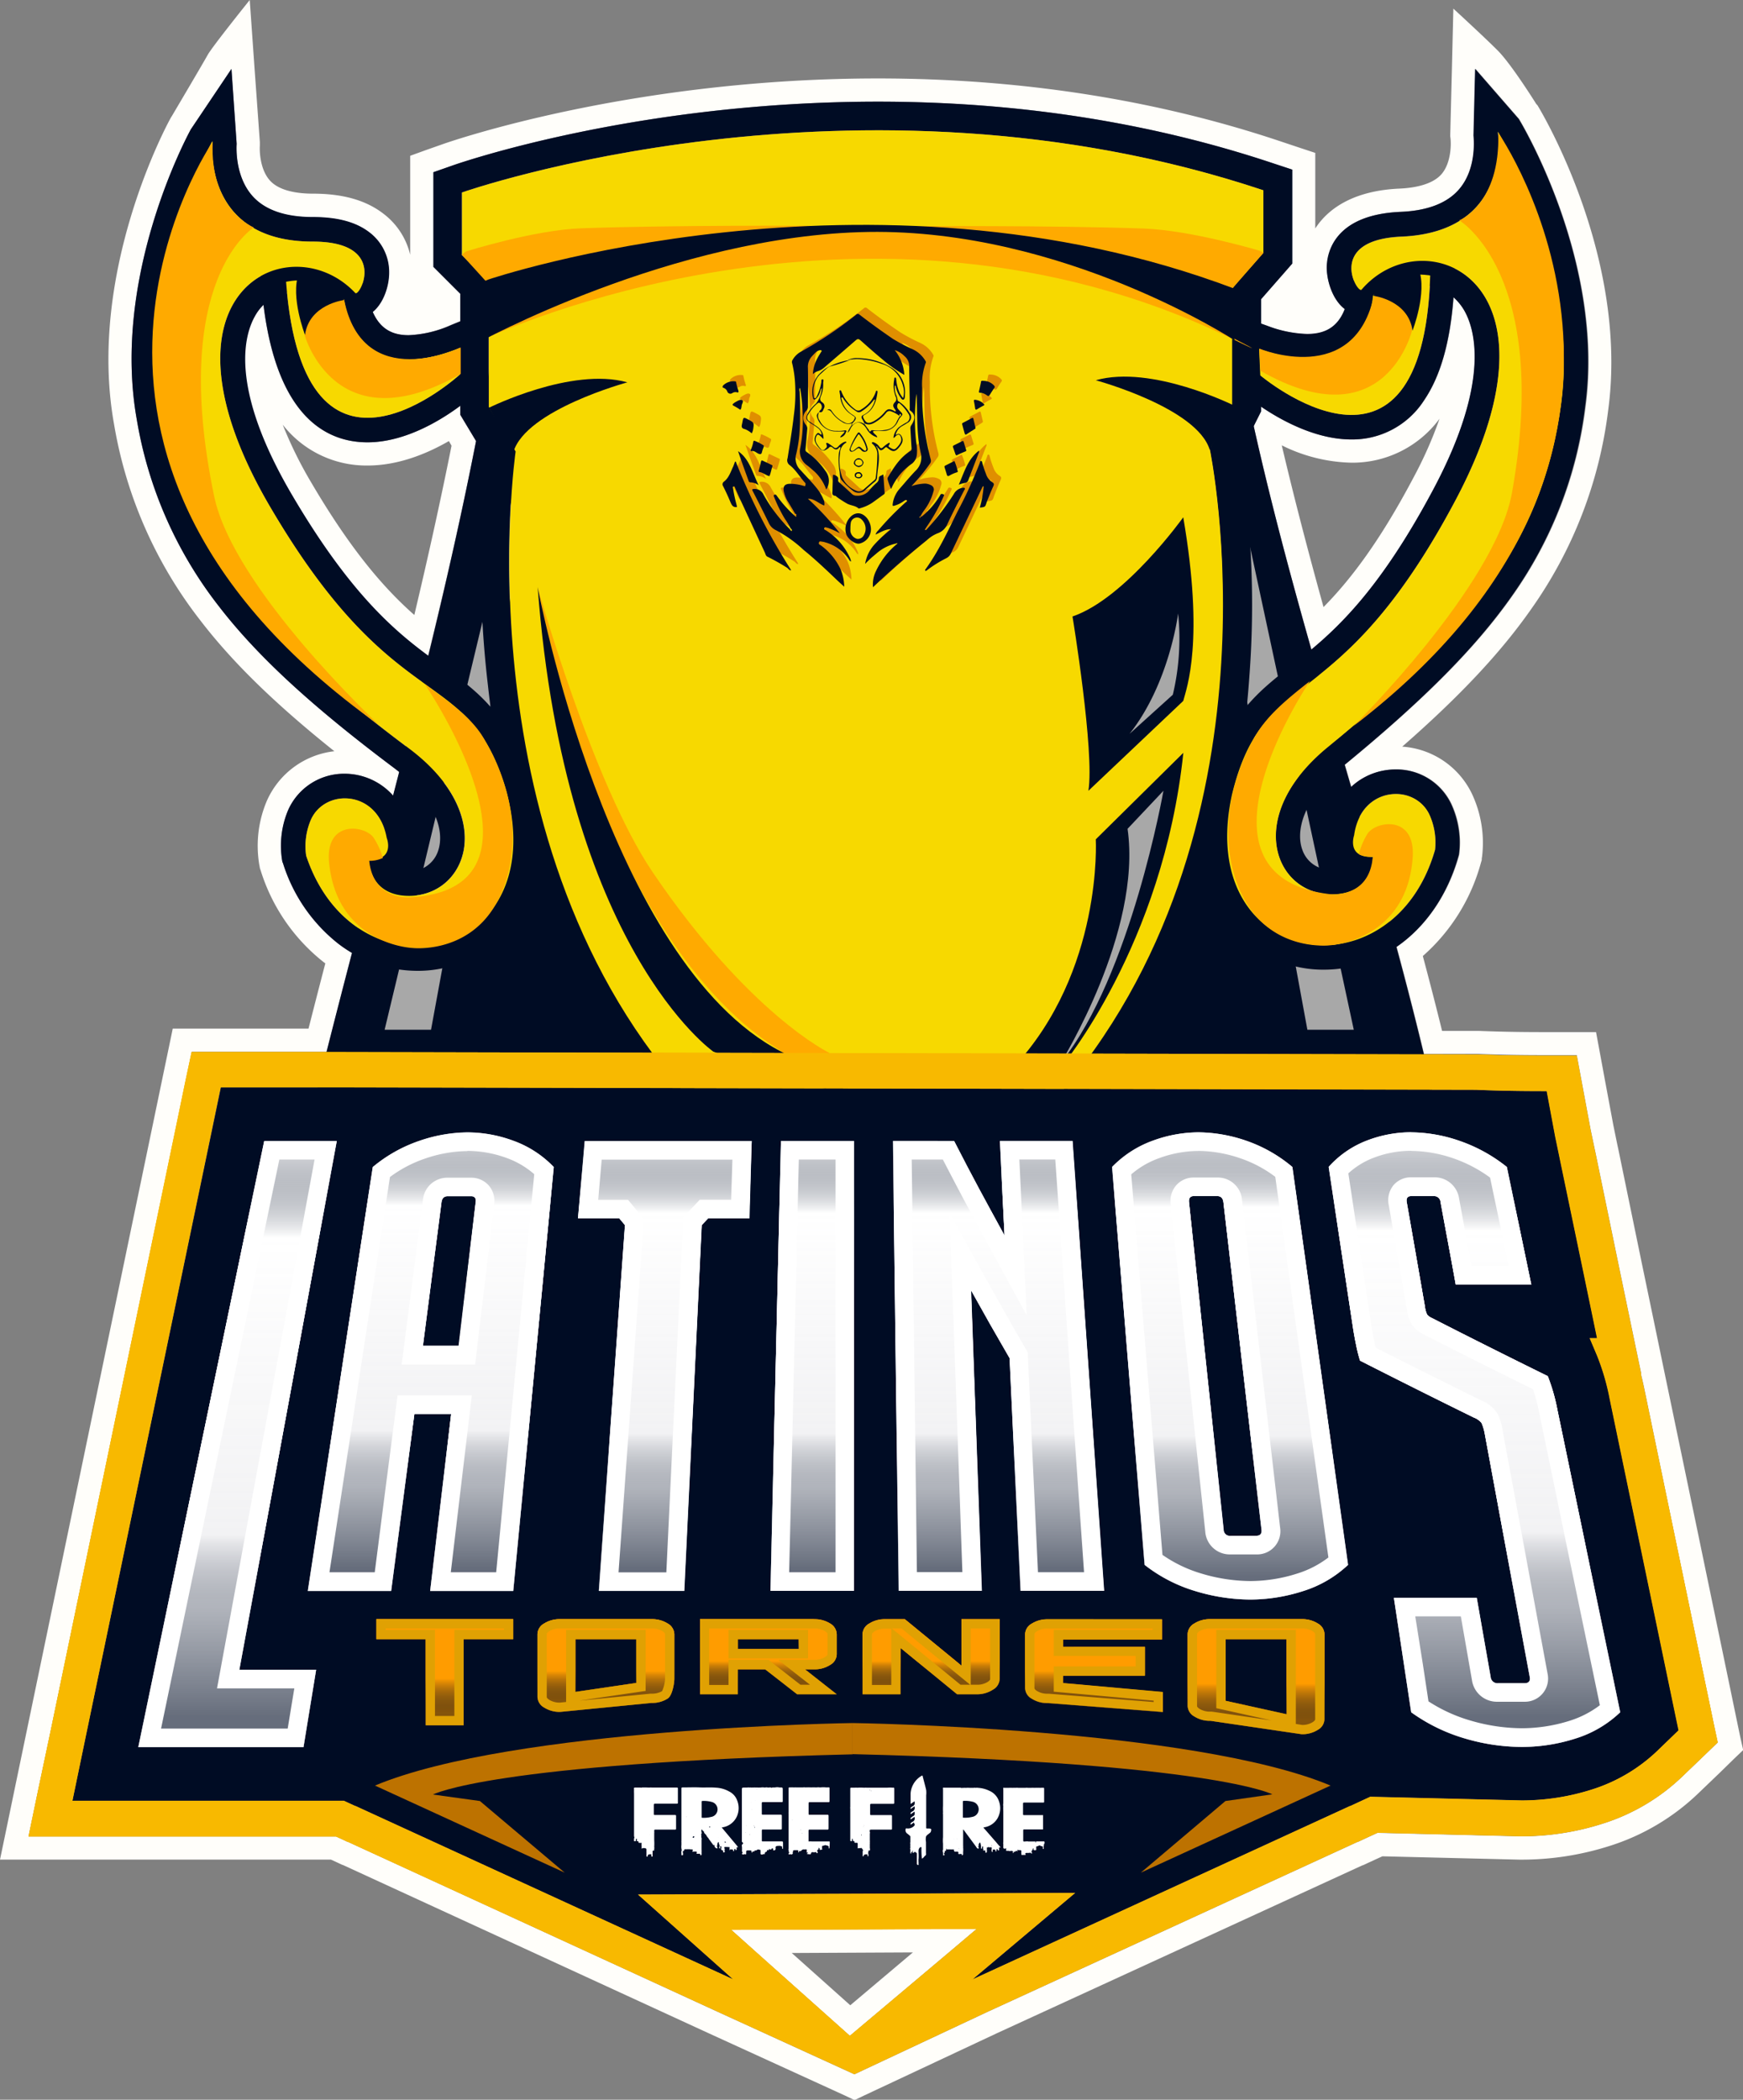 <svg xmlns="http://www.w3.org/2000/svg" xmlns:xlink="http://www.w3.org/1999/xlink" viewBox="0 0 375.63 452.35"><rect x="0" y="0" width="375.63" height="452.35" fill="#808080" stroke="none"/><defs><style>.cls-1{fill:#fffefa;}.cls-2{fill:#000c24;}.cls-3{fill:#a8a8a8;}.cls-4{fill:#f7d900;}.cls-5{fill:#fa0;}.cls-6{fill:#e08f00;}.cls-7{fill:#f8b900;}.cls-8{fill:#e0a103;}.cls-9{fill:#bd7200;}.cls-10{fill:url(#Degradado_sin_nombre_61);}.cls-11{fill:url(#Degradado_sin_nombre_61-2);}.cls-12{fill:url(#Degradado_sin_nombre_61-3);}.cls-13{fill:url(#Degradado_sin_nombre_61-4);}.cls-14{fill:url(#Degradado_sin_nombre_61-5);}.cls-15{fill:url(#Degradado_sin_nombre_61-6);}.cls-16{fill:#fff;}.cls-17{fill:url(#Degradado_sin_nombre_60);}.cls-18{fill:url(#Degradado_sin_nombre_60-2);}.cls-19{fill:url(#Degradado_sin_nombre_60-3);}.cls-20{fill:url(#Degradado_sin_nombre_60-4);}.cls-21{fill:url(#Degradado_sin_nombre_60-5);}.cls-22{fill:url(#Degradado_sin_nombre_60-6);}.cls-23{fill:url(#Degradado_sin_nombre_60-7);}</style><linearGradient id="Degradado_sin_nombre_61" x1="95.86" y1="371.68" x2="95.86" y2="348.82" gradientUnits="userSpaceOnUse"><stop offset="0.12" stop-color="#000c24" stop-opacity="0.3"/><stop offset="0.44" stop-color="#ff9c00"/></linearGradient><linearGradient id="Degradado_sin_nombre_61-2" x1="130.57" y1="368.8" x2="130.57" y2="348.82" xlink:href="#Degradado_sin_nombre_61"/><linearGradient id="Degradado_sin_nombre_61-3" x1="165.6" y1="364.95" x2="165.6" y2="348.82" xlink:href="#Degradado_sin_nombre_61"/><linearGradient id="Degradado_sin_nombre_61-4" x1="200.63" y1="364.95" x2="200.63" y2="348.82" xlink:href="#Degradado_sin_nombre_61"/><linearGradient id="Degradado_sin_nombre_61-5" x1="235.77" y1="368.8" x2="235.77" y2="348.82" xlink:href="#Degradado_sin_nombre_61"/><linearGradient id="Degradado_sin_nombre_61-6" x1="270.69" y1="373.61" x2="270.69" y2="348.82" xlink:href="#Degradado_sin_nombre_61"/><linearGradient id="Degradado_sin_nombre_60" x1="51.2" y1="245.8" x2="51.2" y2="376.39" gradientUnits="userSpaceOnUse"><stop offset="0.02" stop-color="#263044" stop-opacity="0.2"/><stop offset="0.16" stop-color="#fff"/><stop offset="0.65" stop-color="#f1f1f3" stop-opacity="0.92"/><stop offset="0.77" stop-color="#626978" stop-opacity="0.5"/><stop offset="0.95" stop-color="#000c24" stop-opacity="0.6"/></linearGradient><linearGradient id="Degradado_sin_nombre_60-2" x1="92.84" y1="243.94" x2="92.84" y2="342.72" xlink:href="#Degradado_sin_nombre_60"/><linearGradient id="Degradado_sin_nombre_60-3" x1="143.24" y1="245.8" x2="143.24" y2="342.72" xlink:href="#Degradado_sin_nombre_60"/><linearGradient id="Degradado_sin_nombre_60-4" x1="175.06" y1="245.8" x2="175.06" y2="342.72" xlink:href="#Degradado_sin_nombre_60"/><linearGradient id="Degradado_sin_nombre_60-5" x1="215.19" y1="245.8" x2="215.19" y2="342.72" xlink:href="#Degradado_sin_nombre_60"/><linearGradient id="Degradado_sin_nombre_60-6" x1="265.1" y1="243.94" x2="265.1" y2="344.59" xlink:href="#Degradado_sin_nombre_60"/><linearGradient id="Degradado_sin_nombre_60-7" x1="317.77" y1="243.94" x2="317.77" y2="376.34" xlink:href="#Degradado_sin_nombre_60"/></defs><title>Recurso 7</title><g id="Capa_2" data-name="Capa 2"><g id="text"><path class="cls-1" d="M78.16,61l0,.07h0Z"/><path class="cls-1" d="M56.25,59.47q-.3.16-.6.36c.2-.13.4-.24.6-.35Z"/><path class="cls-1" d="M79.28,90h0Z"/><path class="cls-1" d="M189.36,28.07h0Z"/><path class="cls-1" d="M330.16,110h0l0,0Z"/><path class="cls-1" d="M322.77,28.38h0l.15.26Z"/><path class="cls-1" d="M93.47,76.77l-.22.06h0Z"/><path class="cls-1" d="M320.08,42h0l-.1.18h0A1,1,0,0,0,320.08,42Z"/><path class="cls-1" d="M308.34,176.29c-.11-.3-.24-.59-.38-.89h0C308.1,175.7,308.23,176,308.34,176.29Z"/><path class="cls-1" d="M74.26,172h0Z"/><path class="cls-1" d="M319.84,42.4a16.17,16.17,0,0,1-1.41,1.88,16.17,16.17,0,0,0,1.41-1.88Z"/><path class="cls-1" d="M99.17,89.36V87.44c-4.34,3.22-12,7.85-20,7.85-8.72,0-19.43-5.3-22.39-29.68a11.13,11.13,0,0,0-2,2.51c-2.17,3.8-5.74,15.14,8,38.5,12.22,20.78,21.7,29,29.46,34.71C96,126,99.55,110.56,102.59,95.05l-2.54-4.22Zm-9.88,43.13c-6.4-5.64-13.56-13.81-22.14-28.41A88.15,88.15,0,0,1,60.93,91.5a22.86,22.86,0,0,0,18.28,8.79c6.47,0,12.58-2.42,17.53-5.27l.57,1C95.07,107.24,92.43,119.26,89.29,132.49Z"/><polygon class="cls-1" points="295.83 184.6 295.83 184.6 295.83 184.6 295.83 184.6"/><path class="cls-1" d="M295.54,184.59h0Z"/><path class="cls-1" d="M293,175.92s0,0,0-.07l0,.06Z"/><path class="cls-1" d="M300.67,171.07h0Z"/><path class="cls-1" d="M375.07,374.35l-.87-4.17-1.29-6.24-7-33.7L359.82,301h0l-1.25-6-1.92-9.27-2.89-13.89-5-24.26-.24-1.11-.82-4-1.82-9.75-1.16-6.28-.76-4.09H333.36c-2.71,0-8.36,0-14.66-.26h-7.92c-1.27-5.15-2.64-10.48-4.15-16.13a41.07,41.07,0,0,0,12.51-20.06l.1-.33.09-.31,0-.31.06-.34a24.83,24.83,0,0,0-2.2-13.65,18,18,0,0,0-15-10.11c12.41-10.86,21.14-20.17,27.65-29.43a93.86,93.86,0,0,0,16.73-43c4.46-32.77-14.21-64-15-65.35l-.22-.37-.29-.32s-5.31-8.52-8.31-11.52-9.54-9-9.54-9l-.31,12.86L312.54,29v.39l.05.39c.16,1.3.14,5.24-1.85,7.64s-6.05,3.07-9.1,3.21c-9.58.41-15.27,4.06-18.19,8.59V32.94L280,31.8l-4.22-1.41C249,21.44,219.81,16.9,189.2,16.9c-52.89,0-91.71,13.46-93.34,14l-4.12,1.45L88.4,33.56V54.88A15.61,15.61,0,0,0,82.58,46c-3.76-2.88-8.72-4.28-15.16-4.28-3,0-7.12-.49-9.23-2.81S55.91,32.74,56,31.4l0-.38,0-.43-1.16-16.1L53.82,0s-8.09,10.06-9.07,11.84S37,25.07,37,25.07l-.13.19-.11.2C36,26.8,18.71,58.85,24.58,91.4a94,94,0,0,0,18.58,42.24c6.91,9,16,17.89,28.9,28.2a18.11,18.11,0,0,0-14.58,10.75,24.78,24.78,0,0,0-1.6,13.73l.07.34L56,187l.1.3.11.33a40.41,40.41,0,0,0,13.62,19.71l.28.2c-1.33,5.1-2.51,9.69-3.62,14.05H37.23l-.83,4-1.28,6.14-1.91,9.2L6.06,371.46l-2.89,13.9-1.92,9.26-1.25,6H71.32l1.44.66,1,.47h.08L152.66,438l29.39,13.43,2.11,1,2.09-1,28.64-13.43,78.77-36.17h.09l1-.47,1.52-.7,1.65-.75,29.52.72h.5a62.37,62.37,0,0,0,18.9-2.94A48.65,48.65,0,0,0,366,386.34l4.6-4.41,3.07-3,2-1.91Zm-7.95,4-4.61,4.42a43.65,43.65,0,0,1-17.2,10.14,57.3,57.3,0,0,1-17.38,2.7h-.19l-30.87-.75-2.7,1.24-1.52.71h-.08l-79.81,36.64-28.63,13.43-29.38-13.43L74.94,396.77h-.08l-1.52-.71-.93-.42H6.15l1.92-9.27L11,372.48l27.15-130.6,1.9-9.19,1.28-6.13h29.1q2.69-10.63,5.47-21.26a30.45,30.45,0,0,1-3-2A35.52,35.52,0,0,1,61,186l-.11-.33-.06-.33a19.73,19.73,0,0,1,1.29-10.8,13.17,13.17,0,0,1,12.22-7.85,14,14,0,0,1,10.4,4.7q.66-2.53,1.31-5.07c-.35-.29-.7-.57-1.08-.86-17.88-13.41-29.54-24.17-37.81-34.9A89.09,89.09,0,0,1,29.5,90.51C23.94,59.68,40.43,29.14,41.14,27.86l8.74-13L51,31c0,.07-.62,6.87,3.45,11.36,2.68,2.95,7,4.45,12.93,4.45,5.3,0,9.27,1.07,12.13,3.25a10.73,10.73,0,0,1,4.29,8.68c0,2.78-1.14,6.49-3.51,8.44a9.59,9.59,0,0,0,.6,1.2c1.54,2.62,3.81,3.84,7.14,3.84A24.86,24.86,0,0,0,97.18,70l2-.81V63.27l-4-4L93.4,57.49V37.1l4.12-1.45c1.59-.56,39.63-13.75,91.68-13.75,30.07,0,58.68,4.45,85,13.23l4.22,1.41V56.78l-1.52,1.74-5.21,5.95v5.21l1.42.51A26.18,26.18,0,0,0,281.71,72c3.51,0,5.85-1.2,7.37-3.78a10.92,10.92,0,0,0,.76-1.59C287.3,64.69,286,60.88,286,58s.91-11.73,15.89-12.38c5.9-.25,10.18-1.94,12.73-5,3.81-4.59,3-11.23,3-11.48l.35-14.33,9.4,10.8c.76,1.25,18.56,31.05,14.34,62.09a89,89,0,0,1-15.87,40.8c-7.75,11-18.86,22.2-36,36.26.47,1.6.93,3.21,1.4,4.81a14,14,0,0,1,9.59-3.82,13.06,13.06,0,0,1,11.94,7.33,19.78,19.78,0,0,1,1.76,10.73l-.05.34-.09.33c-2.43,8.5-7.23,15.27-13.4,19.5q3.1,11.48,5.9,23.05l11.29,0h.31c6.43.27,12.16.27,14.92.27h6.4l1.17,6.29,1.82,9.79.84,4,.23,1.08,5,24.25,2.89,13.9,1.93,9.26h-.09c.31,1.2.59,2.45.86,3.77L361,331.25,368,365l1.3,6.24.87,4.17Z"/><path class="cls-1" d="M315.47,66.69a11.58,11.58,0,0,0-2.2-2.64c-.74,9.76-2.83,17-6.34,22.19a18.36,18.36,0,0,1-15.67,8.44c-7.76,0-15.27-4.21-19.55-7.13v1.08l-.65,1.3-.89,1.77c3.6,16.16,7.9,32.22,12.45,48.26,7.21-6,15.85-14.83,26.4-34.7C321.56,81.63,317.71,70.42,315.47,66.69Zm-30.24,64.09c-3.67-13.24-6.54-24.38-9-34.84a35.28,35.28,0,0,0,15,3.74,23.33,23.33,0,0,0,19-9.47,88.6,88.6,0,0,1-5.63,12.71C297.16,117,290.76,125.18,285.23,130.78Z"/><path class="cls-1" d="M163.08,420.68l20.07,17.91,21.44-18.06,5.91-5-52.93.2Zm33.66-.07L183.24,432l-12.61-11.26Z"/><path class="cls-1" d="M299.45,198.54l.08-.07-.09.07Z"/><path class="cls-1" d="M314,58.09a15.5,15.5,0,0,1,3,2.15A15.5,15.5,0,0,0,314,58.09Z"/><polygon class="cls-1" points="291.77 60.42 291.76 60.41 291.77 60.43 291.77 60.42"/><path class="cls-1" d="M317,45.78c-.43.38-.89.74-1.37,1.09h0C316.07,46.52,316.53,46.16,317,45.78Z"/><path class="cls-1" d="M284.2,145.5l.77-.62-.77.62Z"/><path class="cls-1" d="M271.71,81h0v0Z"/><path class="cls-1" d="M291.58,89.38h0Z"/><path class="cls-2" d="M262.64,48.68a1199.41,1199.41,0,0,1-152.62,0c-9.93,82.42-38.69,161-54,241.23l128,40.56c25.17-17.83,134.24-36.16,133.81-40.56C309.73,206.57,272.43,129.94,262.64,48.68Z"/><polygon class="cls-3" points="291.75 221.84 281.75 221.84 248.89 43.13 253.21 42.47 291.75 221.84"/><polyline class="cls-3" points="82.89 221.84 92.89 221.84 125.75 43.13"/><g id="copa"><path class="cls-2" d="M274.22,35.13c-26.34-8.78-55-13.23-85-13.23-52,0-90.09,13.19-91.68,13.75L93.4,37.1V57.49l1.81,1.81,4,4V89.36l.88,1.47,4.68,7.79a224.5,224.5,0,0,0,.38,49,195,195,0,0,0,11.2,47.2,143.77,143.77,0,0,0,28.77,47.09l1.85,2,2.71,0,77.45-.48h2.76l1.83-2.07a144.55,144.55,0,0,0,28-48.36,183.67,183.67,0,0,0,9.52-47.16,205.16,205.16,0,0,0-2-48.13l3.89-7.77.65-1.3V64.47l5.21-5.95,1.52-1.74V36.54Zm-2,19.33-6.73,7.69v25l-4.81,9.62s17.32,82.74-33.68,140.47l-77.45.48c-51-54.84-38.48-140.47-38.48-140.47l-5.78-9.62V60.71l-5.77-5.77V41.47s38-13.4,89.63-13.4c25.38,0,54.05,3.24,83.07,12.92Z"/><path class="cls-4" d="M149.6,237.74c-51-54.84-38.48-140.47-38.48-140.47l-5.78-9.62V60.71l-5.77-5.77V41.47s84.67-29.83,172.7-.48V54.46l-6.73,7.69v25l-4.81,9.62s17.32,82.74-33.68,140.47"/><g id="izq"><path class="cls-2" d="M45.77,30.4s-2.4,21.65,21.65,21.65c15.79,0,10.54,11.12,9.28,11.12a.17.17,0,0,1-.14-.05,17.34,17.34,0,0,0-12.65-5.64c-13.51,0-26.17,16.87-5.63,51.82C85.7,156,101.1,142.49,109.19,170.66c5.63,21.34-6.26,33.22-19.31,33.22-9.43,0-19.46-6.21-23.9-19.54a14.47,14.47,0,0,1,1-7.69A7.88,7.88,0,0,1,74.3,172c3.88,0,7.93,2.61,9,8.5,0,0,1.92,4.81-3.85,4.81,0,0,0,7.69,8.66,7.69,12.51,0,19.24-17.32,0-31.75C55.88,137.08,40,118.92,34.71,89.57S45.77,30.4,45.77,30.4m4.11-15.56-8.74,13c-.71,1.28-17.2,31.82-11.64,62.65a89.09,89.09,0,0,0,17.62,40.07c8.27,10.73,19.93,21.49,37.81,34.9,9.11,6.83,10.88,13.66,9.51,17.77a6.38,6.38,0,0,1-6.33,4.46,8,8,0,0,1-1.19-.08,7.55,7.55,0,0,0,.59-.77,9,9,0,0,0,.91-7.72c-1.74-8.58-8.3-12.43-14.12-12.43a13.17,13.17,0,0,0-12.22,7.85,19.73,19.73,0,0,0-1.29,10.8l.06.33L61,186a35.52,35.52,0,0,0,11.9,17.3,28,28,0,0,0,17,5.85,25.33,25.33,0,0,0,20.24-9.83c5.81-7.55,7.3-18.22,4.18-30v-.05l0-.06c-4.36-15.19-11.17-20.09-19-25.76-8.29-5.95-18.59-13.36-32.38-36.82s-10.15-34.7-8-38.5a10.24,10.24,0,0,1,9-5.35,12.16,12.16,0,0,1,8.79,4,5.5,5.5,0,0,0,4,1.73c4.87,0,7.14-5.83,7.14-9.77A10.73,10.73,0,0,0,79.55,50c-2.86-2.18-6.83-3.25-12.13-3.25-5.9,0-10.25-1.5-12.93-4.45C50.42,37.82,51,31,51,31L49.88,14.84Z"/><path class="cls-2" d="M64.67,60.4a12,12,0,0,1,9.49,4.16s1.25,12.9,13.91,12.9a29.72,29.72,0,0,0,11.1-2.54v5.71S89,90,79.21,90c-8,0-15.83-6.31-17.56-29.29a13.61,13.61,0,0,1,3-.31m0-5.29h0a18.51,18.51,0,0,0-4.3.47L56,56.66l.33,4.45C58.51,89.36,70,95.29,79.21,95.29c11.54,0,22.35-9.67,23.55-10.78l1.7-1.57V67.06l-7.28,3a24.86,24.86,0,0,1-9.11,2.15c-3.33,0-5.6-1.22-7.14-3.84a12.47,12.47,0,0,1-1.51-4.28l-.16-1.63-1-1.25a17.27,17.27,0,0,0-13.55-6.06Z"/></g><g id="izq-2" data-name="izq"><path class="cls-4" d="M76.56,63.12c-14-14.92-45.7-.49-18.28,46.18s42.82,33.19,50.91,61.36c9.71,36.78-32.63,45.43-43.21,13.68a14.47,14.47,0,0,1,1-7.69c2.89-6.74,14.43-6.74,16.36,3.85,0,0,1.92,4.81-3.85,4.81,0,0,0,7.69,8.66,7.69,12.51,0,19.24-17.32,0-31.75C55.88,137.08,40,118.92,34.71,89.57S45.77,30.4,45.77,30.4s-2.4,21.65,21.65,21.65C83.86,52.05,77.49,64.11,76.56,63.12Z"/><path class="cls-4" d="M74.16,64.56s1.92,19.76,25,10.36v5.71S65.5,111.7,61.65,60.71C61.65,60.71,69.35,58.79,74.16,64.56Z"/></g><g id="drcha"><path class="cls-2" d="M327.29,25.64l-9.4-10.8-.35,14.33c0,.25.85,6.89-3,11.48-2.55,3.07-6.83,4.76-12.73,5-15,.65-16,9.64-15.89,12.38s1.34,6.65,3.88,8.54a10.92,10.92,0,0,1-.76,1.59c-1.52,2.58-3.86,3.78-7.37,3.78a26.18,26.18,0,0,1-8.58-1.76l-7.41-2.65.34,7.86.25,5.7.1,2.31,1.77,1.5c1.18,1,11.88,9.77,23.08,9.77a18.36,18.36,0,0,0,15.67-8.44c3.51-5.15,5.6-12.43,6.34-22.19a11.58,11.58,0,0,1,2.2,2.64c2.24,3.73,6.09,14.94-6.45,38.57-12.76,24-22.73,31.89-30.75,38.2-7.63,6-14.22,11.19-17.92,26.55l0,.06v.06c-2.55,11.68-.73,22.11,5.13,29.39a25.31,25.31,0,0,0,19.84,9.39c13.41,0,24.81-9.58,29-24.4l.09-.33.05-.34a19.78,19.78,0,0,0-1.76-10.73,13.06,13.06,0,0,0-11.94-7.33c-6.08,0-12.76,4-14.18,13.05a9.11,9.11,0,0,0,1.15,7.54,8.09,8.09,0,0,0,.73.88,8.4,8.4,0,0,1-1.19.13h-.35a6.36,6.36,0,0,1-6.23-4.34c-1.44-4,.11-10.89,8.79-18,17.28-14.17,28.47-25.43,36.26-36.5a89,89,0,0,0,15.87-40.8C345.85,56.69,328.05,26.89,327.29,25.64Zm-36,63.75c-9.59,0-19.66-8.52-19.66-8.52l-.25-5.7a31,31,0,0,0,10.36,2.07c8.84,0,12.18-5.82,13.44-9.82a5.5,5.5,0,0,0,2.29-1.58,12.06,12.06,0,0,1,9.08-4.35,10.47,10.47,0,0,1,1.6.13C306.94,83.44,299.27,89.39,291.26,89.39ZM336.39,87c-4,29.54-19.1,48.38-50.25,73.92-18.31,15-11.34,31.73.8,31.73h.58c8.65-.37,8.32-8.06,8.32-8.06h-.42c-5.27,0-3.64-4.65-3.64-4.65.84-6.12,5-8.89,9-8.89A7.86,7.86,0,0,1,308,175.4a14.48,14.48,0,0,1,1.29,7.65c-4,13.95-14.26,20.57-24,20.57-12.69,0-24.39-11.31-19.8-32.37,6.86-28.49,22.83-15.7,48.2-63.51,15.25-28.73,9.65-44.9-.13-49.87l.09-2.81-4.37-.9a18.31,18.31,0,0,0-3.41-.29h0a17.33,17.33,0,0,0-14.1,6.56c-1.26-3.18-1.09-9,10.31-9.48,24-1.05,20.69-22.57,20.69-22.57S340.4,57.47,336.39,87Z"/><g id="drcha-2" data-name="drcha"><path class="cls-4" d="M293.43,62.4c13.29-15.51,45.63-2.46,20.26,45.34s-41.34,35-48.2,63.51c-8.11,37.16,34.56,44,43.76,11.8A14.48,14.48,0,0,0,308,175.4c-3.18-6.6-14.71-6.1-16.18,4.56,0,0-1.71,4.89,4.06,4.64,0,0,.33,7.69-8.32,8.06-12.5.54-20-16.47-1.38-31.72,31.15-25.54,46.23-44.38,50.25-73.92s-13.62-58.64-13.62-58.64S326.11,49.9,302.08,51C285.65,51.66,292.54,63.43,293.43,62.4Z"/><path class="cls-4" d="M295.89,63.73s-1.06,19.83-24.54,11.44l.25,5.7s35,29.59,36.62-21.52C308.22,59.35,300.45,57.76,295.89,63.73Z"/></g></g><path class="cls-5" d="M322.89,28.6s47.3,67.76-31.15,127.78c0,0,30.51-30.13,34.11-50.25,8.41-47.06-11.37-58.66-11.37-58.66S323.35,44.06,322.89,28.6Z"/><path class="cls-5" d="M65.63,72.14S72.22,96,99.28,80.55V74.87S78.24,85,74.16,64.56C74.16,64.56,66.88,64.07,65.63,72.14Z"/><path class="cls-5" d="M304.36,71s-5.68,24.33-32.74,8.87l-.23-4.77s20.7,8.6,24.79-11.83C296.18,63.27,303.11,62.93,304.36,71Z"/><path class="cls-2" d="M296,63.73s7.5.91,8.41,7.5c0,0,3.19-8.18,1.37-13.19C305.73,58,296.86,60.09,296,63.73Z"/><path class="cls-2" d="M74.14,64.64s-7.5.91-8.41,7.5c0,0-3.18-8.18-1.36-13.19C64.37,59,73.24,61,74.14,64.64Z"/><path class="cls-5" d="M282.31,146.72s-28.71,42.34,4.63,45.95c0,0,8.21.77,8.9-8.1a6.5,6.5,0,0,1-3-.53,16,16,0,0,1,1.86-4.42c1.82-2.77,10.42-4.14,9.74,5.18-1.3,17.75-17.52,18.82-17.52,18.82s-8.67,1.21-15.23-5.18c-7.27-7.08-10.58-23.11-1.36-39.56C273,154.19,277.17,150.76,282.31,146.72Z"/><path class="cls-5" d="M91.55,147.4s30,43.88-2.86,45.89c0,0-8.19,1-9.12-7.84a6.61,6.61,0,0,0,2.94-.62,16.26,16.26,0,0,0-2-4.37c-1.9-2.72-10.53-3.84-9.58,5.46,1.8,17.7,18,18.31,18,18.31s8.7,1,15.07-5.6c7.07-7.3,9.93-23.41.24-39.59C101.53,154.43,96.8,151.3,91.55,147.4Z"/><path class="cls-5" d="M45.84,30.53S-.54,97.61,81.66,156.17c0,0-31.35-29.26-35.51-49.27C36.42,60.09,54.71,49,54.71,49S45.16,45.31,45.84,30.53Z"/><path class="cls-6" d="M173,109.35c-.51-.84-1-1.68-1.51-2.53a6.43,6.43,0,0,1-1-2.5c-.11-.93.27-1.39,1.21-1.46a9.93,9.93,0,0,1,3,.43c.15,0,.45.15.43.06s.2-.47,0-.69c-1.15-1.24-2-2.76-3.31-3.8a1.27,1.27,0,0,1-.49-1.51c.48-3.08,1-6.15,1.35-9.24a35.38,35.38,0,0,0,.26-7,23.53,23.53,0,0,0-.62-4.19.85.85,0,0,1,.11-.79,4.7,4.7,0,0,1,1.71-1.69,86.22,86.22,0,0,0,12-8,.51.51,0,0,1,.77,0q3.51,2.72,7.18,5.2a37.91,37.91,0,0,0,4.13,2.19,6.27,6.27,0,0,1,2.84,2.5c.08.15.18.28.1.46a13.25,13.25,0,0,0-.77,5.44,55.61,55.61,0,0,0,1.84,15.4,1,1,0,0,1-.17.9,40.52,40.52,0,0,1-3.82,4.65c-.05,0-.12,0-.08.1a.41.41,0,0,0,.15,0,10.25,10.25,0,0,1,2.7-.46,3.17,3.17,0,0,1,1.29.34,1,1,0,0,1,.54,1.27,11.87,11.87,0,0,1-1.91,4,8.33,8.33,0,0,0-.92,1.48.27.27,0,0,0,.37-.07,16.55,16.55,0,0,0,3.81-4.4s.07-.1.1-.16c.16-.35.43-.24.68-.13s.07.35,0,.5a37.45,37.45,0,0,1-3.66,6.54l-.36.57c.31.17.42-.09.56-.24a53.12,53.12,0,0,0,5.68-7.43,2.56,2.56,0,0,1,1.93-1.36c.16,0,.35-.06.45.1s-.05.26-.11.38c-1.24,2.44-2.49,4.86-3.64,7.34a3.6,3.6,0,0,1-2.15,2,7.22,7.22,0,0,0-2.31,1.49c-4,3.22-7.82,6.53-11.57,10.11a6.53,6.53,0,0,1,.67-3.54,17,17,0,0,1,4.49-5.79s.12-.1.11-.11-.13-.08-.21,0a9.43,9.43,0,0,0-4.39,2.23A22.42,22.42,0,0,0,188,120a8.3,8.3,0,0,1,2.08-4.27,26.48,26.48,0,0,1,3.53-3.22c-1.28,0-2.24.65-3.36,1.16a2.16,2.16,0,0,1,.58-.89,58.14,58.14,0,0,1,5.86-6c.13-.12.45-.24.3-.45s-.43,0-.6.1a6.63,6.63,0,0,1-2,1c-.51.17-.47-.06-.43-.38a6.07,6.07,0,0,1,1.47-3.23c1.15-1.32,2.27-2.67,3.48-3.92A3.89,3.89,0,0,0,200,96.1c-.82-3.64-.73-7.34-.83-11a10,10,0,0,0-.11-1.72c-.06.66-.13,1.32-.17,2a43.17,43.17,0,0,0,.15,8.43,9.61,9.61,0,0,1,.14,2.57,2.9,2.9,0,0,1-1,2,12.89,12.89,0,0,0-4.56,5.5,13.48,13.48,0,0,1-.75-2.07.58.58,0,0,1,.11-.52c1.27-2.14,2.61-4.24,4.8-5.59A.56.56,0,0,0,198,95c-.09-1.4-.16-2.79-.25-4.19a1.28,1.28,0,0,1,.22-.8c.74-1.1,1-2.21-.23-3.08-.21-.15-.13-.37-.13-.57,0-3-.12-6-.12-9a2.76,2.76,0,0,0-1-2.17,5,5,0,0,0-2.11-1.31,9.47,9.47,0,0,1,2.06,5.34,29.74,29.74,0,0,1-4.54-3.19c-1.6-1.32-3.15-2.69-4.7-4.08-.66-.59-.79-.57-1.45,0-2.21,1.92-4.44,3.83-6.66,5.75a3.43,3.43,0,0,1-1.17.67,2.76,2.76,0,0,0-1.19.69,8.2,8.2,0,0,1,1-3.48c.22-.43.5-.84.75-1.26.07-.11.21-.21.13-.32s-.25-.13-.39-.11a1.67,1.67,0,0,0-.86.45q-.42.41-.81.84a3.31,3.31,0,0,0-.89,2.46c.07,2.77,0,5.55,0,8.32a1.26,1.26,0,0,1-.33.94,2.19,2.19,0,0,0-.09,3.07,1.35,1.35,0,0,1,.27,1c-.13,1.41-.24,2.83-.38,4.24a.58.58,0,0,0,.29.64,15.6,15.6,0,0,1,4,4.06,3.36,3.36,0,0,1,.18,4,9.7,9.7,0,0,0-2.55-3.88c-.56-.48-1.11-1-1.7-1.42a3.6,3.6,0,0,1-1.32-3.74,30.11,30.11,0,0,0,.52-6.56,37.82,37.82,0,0,0-.55-6c0-.09,0-.21-.13-.25a1.26,1.26,0,0,0,0,.72,74.18,74.18,0,0,1-.05,9.43,32.82,32.82,0,0,1-.74,4.36,3.37,3.37,0,0,0,1,3.16c1.2,1.32,2.46,2.6,3.57,4a9.52,9.52,0,0,1,1.47,2.57,1.9,1.9,0,0,1,.07,1.06c-1.2-.42-2.12-1.49-3.51-1.45a61.94,61.94,0,0,1,6.88,7.43,18.16,18.16,0,0,0-2.3-1,1.66,1.66,0,0,0-.35-.13c-.24,0-.56-.28-.72,0s.25.42.44.54a13.83,13.83,0,0,1,5.08,5.82,2.56,2.56,0,0,1,.26.85c-.31-.11-.4-.37-.54-.57a9.11,9.11,0,0,0-5.1-3.58,2,2,0,0,0-.54-.11c-.25,0-.6-.24-.74.18s.24.46.44.63a13.44,13.44,0,0,1,4.22,5.12,10.37,10.37,0,0,1,.79,3.77c-.67-.62-1.22-1.11-1.76-1.62-2.27-2.17-4.56-4.33-7-6.32a27.79,27.79,0,0,0-5.88-4.21,3.13,3.13,0,0,1-1.65-1.65c-1.12-2.3-2.29-4.58-3.46-6.86-.18-.36,0-.38.26-.41a2.11,2.11,0,0,1,2.1,1.23,32.93,32.93,0,0,0,5.73,7.51c.07.14.14.3.34.33a.39.39,0,0,0-.19-.52,16.46,16.46,0,0,0-1.28-2.09,31.5,31.5,0,0,1-2.32-4.74c-.07-.17-.2-.33.06-.45s.36-.05.5.17a24.34,24.34,0,0,0,3.89,4.34l.16.14c.05.07.13.1.17,0s0-.18-.09-.22A.12.12,0,0,0,173,109.35Zm26.8.9a1.61,1.61,0,0,0,.24-.31c0-.09,0-.15-.12-.1a.59.59,0,0,0-.19.22S199.76,110.15,199.79,110.25Z"/><path class="cls-6" d="M160,98.08c.2,0,.2.14.24.23A135.16,135.16,0,0,0,172,121.38s0,.07,0,.14c-.4,0-.57-.43-.88-.6a47.49,47.49,0,0,0-4.17-2.36c-.36-.14-.43-.59-.58-.92-1.67-3.58-3.33-7.18-5-10.77-.47-1-.92-2.06-1.39-3.09-.07-.15-.08-.42-.34-.33s-.12.27-.1.43a29.66,29.66,0,0,0,.71,3.37c.05.21.09.43.13.62-.9.12-1.15-.45-1.42-1.1-.49-1.15-1-2.28-1.58-3.4a.71.71,0,0,1,.15-1c1.14-.85,1.48-2.18,2.07-3.36C159.76,98.73,159.88,98.39,160,98.08Z"/><path class="cls-6" d="M212.75,108a23.68,23.68,0,0,0,.83-4.63c-.29.08-.3.26-.37.4q-3.36,7.07-6.72,14.13a2.13,2.13,0,0,1-1,1,27.12,27.12,0,0,0-4,2.47c-.14.12-.27.25-.48.22s0-.19,0-.28c2.81-3.86,4.8-8.17,6.9-12.42a94.46,94.46,0,0,0,4.86-10.64c0-.13.07-.31.24-.32s.23.21.27.36a18,18,0,0,0,.81,2.45,3.21,3.21,0,0,0,1.34,1.77c.34.2.43.43.23.86-.53,1.16-1,2.35-1.45,3.53C213.91,107.85,213.91,107.85,212.75,108Z"/><path class="cls-6" d="M192,101c.09,1.24.17,2.49.26,3.73a.36.36,0,0,1-.13.38c-.85.61-1.68,1.24-2.53,1.84a9.21,9.21,0,0,1-2.74,1.21c-.08,0-.15.1-.23,0-.72-.63-1.72-.6-2.52-1.07a22.39,22.39,0,0,1-2.17-1.41c-.1-.07-.18-.22-.28-.22-.85-.06-.64-.66-.63-1.17,0-1,.07-2,.08-2.95,0-.36,0-.48.44-.3s.81.45.7,1a.57.57,0,0,0,.2.54c.94.83,1.87,1.67,2.78,2.53a1.42,1.42,0,0,0,1,.34,3.23,3.23,0,0,0,2.91-1.34,13,13,0,0,1,1.38-1.4,1.24,1.24,0,0,0,.5-1c0-.58.61-.5.86-.82Z"/><path class="cls-6" d="M165.09,103.18a3.19,3.19,0,0,0-1.8-.64c-.24,0-.32-.15-.38-.33-.77-2.12-1.54-4.23-2.26-6.37C163.17,97.58,163.72,100.51,165.09,103.18Z"/><path class="cls-6" d="M208.22,103c1.17-2.69,1.93-5.46,4.35-7.33a.68.68,0,0,1-.08.58c-.73,1.91-1.48,3.81-2.21,5.73a.86.86,0,0,1-.82.67A7.79,7.79,0,0,0,208.22,103Z"/><path class="cls-6" d="M213.54,80.69a3.14,3.14,0,0,1,2.22,1c.12.15.23.26.09.47-.35.51-.68,1-1,1.54-.15.23-.29.34-.58.14a2.85,2.85,0,0,0-1.53-.6c-.24,0-.26-.14-.22-.33.15-.64.3-1.28.43-1.92C213,80.61,213.23,80.68,213.54,80.69Z"/><path class="cls-6" d="M167.41,101.21c-.78-.16-1.33-.77-2.1-.88-.22,0-.25-.14-.19-.34.17-.63.34-1.26.48-1.9.06-.31.18-.3.41-.18.59.29,1.19.56,1.78.84.14.07.34.12.26.34A21.05,21.05,0,0,1,167.41,101.21Z"/><path class="cls-6" d="M211.81,90.76c.06.18-.07.25-.19.33-.56.35-1.12.69-1.66,1.06-.23.16-.38.2-.47-.12-.19-.67-.38-1.33-.55-2-.06-.22.12-.28.27-.35l1.73-.93c.16-.08.35-.2.42.09C211.52,89.49,211.66,90.12,211.81,90.76Z"/><path class="cls-6" d="M207.27,97.94a12.94,12.94,0,0,1,.67,2c.05.17.15.37-.13.43a7.38,7.38,0,0,0-1.62.73c-.35.17-.46.07-.56-.25-.14-.51-.3-1-.47-1.52-.08-.24,0-.33.2-.42Z"/><path class="cls-6" d="M209.07,93.6c.12,0,.17.1.2.19.18.59.35,1.17.54,1.76.06.19-.05.24-.2.31-.56.24-1.13.46-1.67.75-.27.15-.36,0-.44-.16-.18-.5-.35-1-.52-1.5-.06-.16,0-.3.11-.37l1.86-.94Z"/><path class="cls-6" d="M160.44,83.16a1.26,1.26,0,0,0-1,.15.71.71,0,0,1-1.11-.34c-.18-.33-.36-.67-.8-.77s-.24-.31-.07-.54A3.13,3.13,0,0,1,160,80.8c.11,0,.19.06.2.19a17.05,17.05,0,0,0,.49,1.83C160.78,83.06,160.77,83.24,160.44,83.16Z"/><path class="cls-6" d="M163.6,92c-.49-.32-.93-.81-1.45-.91-1-.19-.69-.79-.59-1.36.23-1.27.23-1.27,1.36-.68s1.2.64,1,2A2.68,2.68,0,0,1,163.6,92Z"/><path class="cls-6" d="M164.13,93.57a10.83,10.83,0,0,1,2,1c.14.1,0,.31,0,.47a5.89,5.89,0,0,0-.32.92c-.11.62-.43.57-.87.35s-.81-.65-1.4-.5c-.15,0-.23-.11-.16-.24a8.67,8.67,0,0,0,.57-1.79C163.94,93.62,164,93.6,164.13,93.57Z"/><path class="cls-6" d="M211.47,85c-.05-.24.11-.27.29-.25a3.11,3.11,0,0,1,1.86.87c.18.18.17.28-.07.41a13.58,13.58,0,0,0-1.34.76c-.24.15-.37.11-.42-.15C211.68,86.11,211.58,85.57,211.47,85Z"/><path class="cls-6" d="M161.13,86.92a12.29,12.29,0,0,0-1.37-.84c-.47-.21-.27-.39,0-.6a2.88,2.88,0,0,1,.47-.3c.42-.22.94-.54,1.31-.33s-.05.74-.11,1.14A1.47,1.47,0,0,1,161.13,86.92Z"/><path class="cls-2" d="M171.4,110.72c-.51-.85-1-1.68-1.52-2.53a6.68,6.68,0,0,1-1-2.51c-.11-.93.27-1.39,1.21-1.45a9.61,9.61,0,0,1,3,.42c.15,0,.45.16.43.06s.2-.46,0-.68c-1.14-1.24-2-2.77-3.3-3.8a1.28,1.28,0,0,1-.49-1.52c.48-3.07,1-6.14,1.35-9.24a35.35,35.35,0,0,0,.26-7,23.67,23.67,0,0,0-.62-4.19.83.83,0,0,1,.11-.78,4.59,4.59,0,0,1,1.7-1.69,86,86,0,0,0,11.95-8,.52.52,0,0,1,.78,0q3.51,2.7,7.18,5.2a37.83,37.83,0,0,0,4.13,2.18,6.29,6.29,0,0,1,2.84,2.51c.08.15.18.27.1.45a13.47,13.47,0,0,0-.78,5.44,55.91,55.91,0,0,0,1.85,15.4,1,1,0,0,1-.17.9,41.5,41.5,0,0,1-3.82,4.66c-.05,0-.12,0-.08.1s.1,0,.14,0a9.94,9.94,0,0,1,2.71-.47,3,3,0,0,1,1.28.35,1,1,0,0,1,.55,1.26,12,12,0,0,1-1.91,4,8.7,8.7,0,0,0-.92,1.48c.19.12.28,0,.37-.07a16.85,16.85,0,0,0,3.81-4.39c0-.06.07-.11.09-.16.17-.35.44-.24.69-.14s.07.35,0,.5a37.09,37.09,0,0,1-3.66,6.54l-.36.58c.31.16.42-.1.56-.25a53.8,53.8,0,0,0,5.68-7.42,2.57,2.57,0,0,1,1.93-1.37c.16,0,.35-.06.45.1s-.05.27-.11.39c-1.24,2.43-2.49,4.86-3.64,7.33a3.57,3.57,0,0,1-2.15,2,7.58,7.58,0,0,0-2.32,1.5c-4,3.21-7.81,6.53-11.56,10.1a6.44,6.44,0,0,1,.67-3.54,16.92,16.92,0,0,1,4.49-5.78.91.91,0,0,0,.11-.12c0-.09-.13-.07-.21,0a9.48,9.48,0,0,0-4.39,2.23,22.42,22.42,0,0,0-2.37,2.19,8.24,8.24,0,0,1,2.08-4.26,27.24,27.24,0,0,1,3.53-3.23c-1.28,0-2.24.66-3.36,1.17a2,2,0,0,1,.58-.9,59.17,59.17,0,0,1,5.86-6c.13-.12.45-.23.3-.45s-.43,0-.61.1a6.36,6.36,0,0,1-2,1c-.51.17-.47,0-.43-.38a6.11,6.11,0,0,1,1.47-3.23c1.15-1.31,2.26-2.66,3.48-3.92a3.88,3.88,0,0,0,1.08-3.82c-.82-3.63-.73-7.34-.83-11a10,10,0,0,0-.11-1.72c-.06.65-.13,1.31-.17,2a43.87,43.87,0,0,0,.14,8.42,9.24,9.24,0,0,1,.15,2.57,2.92,2.92,0,0,1-1,2,12.87,12.87,0,0,0-4.56,5.5,13.39,13.39,0,0,1-.75-2.06.57.57,0,0,1,.11-.52c1.27-2.15,2.6-4.24,4.8-5.6.26-.16.27-.35.25-.62-.1-1.39-.17-2.79-.25-4.18a1.2,1.2,0,0,1,.22-.8c.73-1.11,1-2.21-.23-3.08-.21-.15-.13-.38-.13-.58,0-3-.12-6-.12-9a2.73,2.73,0,0,0-1-2.16,5,5,0,0,0-2.12-1.31,9.46,9.46,0,0,1,2.07,5.33,29.05,29.05,0,0,1-4.54-3.19c-1.6-1.32-3.16-2.69-4.7-4.07-.67-.6-.79-.58-1.45,0-2.21,1.93-4.44,3.84-6.66,5.75a3.43,3.43,0,0,1-1.17.67,2.76,2.76,0,0,0-1.19.69,8.11,8.11,0,0,1,1-3.47c.22-.44.5-.85.75-1.27.06-.1.2-.2.13-.32a.35.35,0,0,0-.39-.1,1.6,1.6,0,0,0-.86.45c-.28.26-.55.55-.81.84a3.28,3.28,0,0,0-.89,2.45c.07,2.77,0,5.55,0,8.32a1.21,1.21,0,0,1-.32.94,2.22,2.22,0,0,0-.1,3.08,1.24,1.24,0,0,1,.27,1c-.12,1.41-.23,2.82-.37,4.23a.58.58,0,0,0,.29.64,15.6,15.6,0,0,1,4,4.06,3.39,3.39,0,0,1,.18,4,9.74,9.74,0,0,0-2.55-3.89c-.56-.48-1.12-1-1.71-1.42a3.62,3.62,0,0,1-1.32-3.74,30.66,30.66,0,0,0,.53-6.55,37.6,37.6,0,0,0-.55-6c0-.1,0-.21-.14-.26a1.36,1.36,0,0,0,0,.72,72.37,72.37,0,0,1-.06,9.43,29.64,29.64,0,0,1-.74,4.36,3.4,3.4,0,0,0,1,3.16c1.2,1.33,2.46,2.6,3.57,4a9.42,9.42,0,0,1,1.47,2.58,1.88,1.88,0,0,1,.07,1.06c-1.2-.43-2.12-1.49-3.51-1.46a62,62,0,0,1,6.88,7.44,16.93,16.93,0,0,0-2.3-1.06,2.48,2.48,0,0,0-.35-.13c-.24,0-.56-.27-.72.06s.25.41.44.54a13.77,13.77,0,0,1,5.08,5.82,2.73,2.73,0,0,1,.26.85c-.31-.11-.4-.38-.54-.58a9.09,9.09,0,0,0-5.1-3.57,2.1,2.1,0,0,0-.54-.12c-.25,0-.61-.23-.74.18s.23.47.43.63a13.38,13.38,0,0,1,4.23,5.12,10.58,10.58,0,0,1,.79,3.77c-.67-.61-1.22-1.1-1.76-1.62-2.27-2.17-4.56-4.33-7-6.31a27.34,27.34,0,0,0-5.88-4.21,3.17,3.17,0,0,1-1.65-1.65c-1.12-2.31-2.29-4.59-3.46-6.87-.18-.36,0-.38.26-.4a2.07,2.07,0,0,1,2.09,1.22,33.07,33.07,0,0,0,5.73,7.51c.08.14.15.31.35.33a.37.37,0,0,0-.2-.51,16.06,16.06,0,0,0-1.27-2.1,31.57,31.57,0,0,1-2.33-4.74c-.07-.17-.19-.33.07-.45s.36,0,.5.18a25.06,25.06,0,0,0,3.89,4.34l.16.14c.05.06.12.1.17,0s0-.18-.09-.23A.1.1,0,0,0,171.4,110.72Zm26.8.89c.13-.16.21-.22.24-.3s0-.16-.12-.11a.67.67,0,0,0-.19.22S198.16,111.51,198.2,111.61Z"/><path class="cls-2" d="M158.41,99.44c.21,0,.21.14.24.23a136,136,0,0,0,11.8,23.08s0,.07,0,.13c-.4,0-.57-.43-.88-.6a46.17,46.17,0,0,0-4.18-2.35c-.35-.15-.42-.59-.57-.92q-2.51-5.39-5-10.78c-.48-1-.93-2.06-1.39-3.08-.07-.15-.08-.42-.34-.34s-.12.28-.1.43a27.25,27.25,0,0,0,.71,3.37c.05.22.09.43.13.62-.9.13-1.15-.45-1.43-1.09-.48-1.16-1-2.29-1.57-3.41a.69.69,0,0,1,.15-.94c1.14-.86,1.48-2.18,2.07-3.37C158.16,100.1,158.29,99.76,158.41,99.44Z"/><path class="cls-2" d="M211.16,109.36a24.35,24.35,0,0,0,.83-4.62c-.29.07-.3.26-.37.4q-3.36,7.06-6.72,14.13a2.11,2.11,0,0,1-1,1,26.66,26.66,0,0,0-4,2.48c-.14.11-.28.25-.48.22a.21.21,0,0,1,0-.28c2.81-3.86,4.8-8.17,6.9-12.43a94.31,94.31,0,0,0,4.86-10.63c0-.13.07-.31.24-.32s.23.2.26.35a20.67,20.67,0,0,0,.81,2.45,3.26,3.26,0,0,0,1.35,1.78c.34.2.43.43.23.85-.53,1.16-1,2.35-1.46,3.53C212.32,109.22,212.32,109.22,211.16,109.36Z"/><path class="cls-2" d="M193.21,93.62c.5-.29.83-.1,1.08.37a1.55,1.55,0,0,1,.05,1.53,4.28,4.28,0,0,1-.51.77c-.9,1.1-1.42,1.15-2.54.23-.18-.14-.29-.27-.51-.1s-.54.57-.93.57-.42-.53-.83-.62c.81,2.16.11,4.3,0,6.44a1.27,1.27,0,0,1-.53,1c-.66.52-1.27,1.1-1.91,1.65a2,2,0,0,1-2.93.14,15.49,15.49,0,0,1-2.24-2.12c-.48-.54-.37-1.28-.48-1.94a16.23,16.23,0,0,1-.17-3.62,4.42,4.42,0,0,1,.32-1.25c0-.11.1-.25,0-.32a.22.22,0,0,0-.27.09c-.45.58-.9.44-1.37,0-.26-.23-.53-.3-.79,0a1.5,1.5,0,0,1-.34.27c-.9.56-1.19.51-1.88-.31A3.4,3.4,0,0,1,175.6,95a1.73,1.73,0,0,1,.48-1.59c.39-.41.6.27,1,.22a2,2,0,0,0-.84-1.43c-.49-.38-1-.71-1.52-1-1.1-.75-1.2-1.2-.51-2.35a9.11,9.11,0,0,1,1.65-1.91,5.89,5.89,0,0,0,1.23-3.31c-.28.17-.26.46-.34.69a3.3,3.3,0,0,1-.85,1.54c-.25.22-.57.39-.69-.11a5.49,5.49,0,0,1,1.36-5.15c0,.25-.16.38-.27.53a5.54,5.54,0,0,0-.93,4.22c0,.17,0,.41.22.45s.3-.19.39-.33a10.17,10.17,0,0,0,1-3c.07-.27-.06-.79.29-.75s.12.52.13.8a6.43,6.43,0,0,1-.47,2.77c-.23.55-.32,1,.31,1.42a.94.94,0,0,1,.32,1.27c-.2.39-.28,1-1,.79,0-.27.22-.35.34-.52a1,1,0,0,0,0-1.21c-.19-.26-.45-.39-.73-.13a8.41,8.41,0,0,0-2,2.41,1,1,0,0,0,.38,1.55c.58.43,1.21.78,1.78,1.22a2.85,2.85,0,0,1,1.13,2.49c-.3-.29-.51-.5-.74-.7-.4-.36-.61-.31-.82.19a1.64,1.64,0,0,0,.11,1.49,7.8,7.8,0,0,0,.92,1.22c.29.35.56.26.85,0,0,0,0-.08.07-.1.38-.3.43-.51.23-1,0-.07-.07-.15,0-.22s.23,0,.33,0a13.09,13.09,0,0,1,1.21.85c.39.34.67.24,1-.09a3.79,3.79,0,0,1,1.31-1c.15,0,.34-.18.43,0s-.14.21-.25.29a2.62,2.62,0,0,0-1.07,2.06,11.25,11.25,0,0,0,.44,5.24,5.65,5.65,0,0,0,3.28,3,1.48,1.48,0,0,0,1.47-.46c.74-.64,1.48-1.3,2.23-1.93a.81.81,0,0,0,.28-.59,43.53,43.53,0,0,0,.34-5.1,3,3,0,0,0-.94-2c-.1-.11-.32-.19-.21-.38s.34-.06.49,0a2.4,2.4,0,0,1,1.12.94c.31.4.52.3.83,0a6.05,6.05,0,0,1,1.27-.92.77.77,0,0,1,.09.13c.08.3-.57.57,0,.88.92.55,1.08.55,1.64-.06a4.55,4.55,0,0,0,.69-.94,1.51,1.51,0,0,0,.11-1.14c-.21-.69-.58-.79-1.1-.32-.15.13-.23.34-.52.42A3.39,3.39,0,0,1,193.78,92a15.46,15.46,0,0,1,1.45-.92,1.26,1.26,0,0,0,.49-2A9.18,9.18,0,0,0,194,87c-.28-.26-.46-.19-.58.16a.94.94,0,0,0,.17,1c.14.15.27.3.42.45.62.66.61.65,0,1.32a3.3,3.3,0,0,0-.47.79,3.49,3.49,0,0,1-3.33,2.12c-.58,0-1.15,0-1.73,0-.11,0-.26,0-.32.11s.06.23.13.32c.27.35.72.54.76.95a3.78,3.78,0,0,1-2.2-1.69,5,5,0,0,0-.57-.8c-1-1-1.93-.91-2.76.21-.31.41-.39,1-.88,1.26a8.77,8.77,0,0,1,.89-1.58c.09-.09.18-.2.12-.32s-.18-.08-.28-.05a2.3,2.3,0,0,1-1.92-.38,7.13,7.13,0,0,1-2.19-2c-.25-.32-.49-.6-1-.51.45-.36.74-.18,1,.22A6.66,6.66,0,0,0,182,91a1.45,1.45,0,0,0,2.14-.76.37.37,0,0,0-.14-.57c-.23-.14-.44-.3-.66-.45a5.07,5.07,0,0,1-2.28-3.9c0-.32-.1-.64-.14-1,0-.1,0-.22.14-.23a.22.22,0,0,1,.23.17,8.5,8.5,0,0,0,3,3.93,1,1,0,0,0,1.34,0,7.13,7.13,0,0,0,3.05-3.6c.06-.17.08-.45.29-.41s.13.34.11.52c-.29,2-.92,3.72-2.83,4.71-.31.16-.31.35-.17.65.56,1.12,1,1.3,2.16.72a8.38,8.38,0,0,0,2.41-2c.62-.7.94-.76,1.81-.38.18.08.31.25.53.24.11-.19,0-.31-.11-.44-.49-.68-.53-1,0-1.58a.92.92,0,0,0,.15-1.15,6.48,6.48,0,0,1-.31-3.75c0-.14,0-.38.2-.38s.19.22.22.38a9.23,9.23,0,0,0,.73,2.91,8.87,8.87,0,0,0,.75,1.14,4.34,4.34,0,0,0,0-2.57,6.59,6.59,0,0,0-4.53-4.79,17.14,17.14,0,0,0-5.39-1.05,19.5,19.5,0,0,0-2,.17,4.8,4.8,0,0,1,2.16-.38,14.2,14.2,0,0,1,7.15,2,6.21,6.21,0,0,1,3,6c0,.34,0,.82-.31.94s-.55-.36-.74-.62a5.92,5.92,0,0,1-.89-2.12c0-.12,0-.26-.21-.3a4.08,4.08,0,0,0,.2,1.9,4,4,0,0,1,.39,1.28c0,.13.12.19.23.26A7,7,0,0,1,196,88.93a1.38,1.38,0,0,1-.49,2.2c-.35.25-.74.45-1.11.67a2.82,2.82,0,0,0-1.31,1.64c0,.07-.09.15,0,.22S193.16,93.63,193.21,93.62ZM189,96.22l-.11-.1c-.1.07,0,.13,0,.18s.1.2.2.08S189,96.25,189,96.22Zm4.94-6.53A6.05,6.05,0,0,0,192,88.61a.86.86,0,0,0-1,.29,8.09,8.09,0,0,1-1.84,1.71c-.87.57-1.74,1.21-3,.52.4.56.68,1,1,1.38.15.19.21.81.63.18,0,0,.24,0,.35,0a9.11,9.11,0,0,0,2.76-.09,2.88,2.88,0,0,0,2.33-1.69C193.4,90.5,193.66,90.1,193.89,89.69Zm-5.32-3.62c-.29,0-.34.13-.42.24a9.65,9.65,0,0,1-2.54,2.31.87.87,0,0,1-1.1,0A8.79,8.79,0,0,1,181.82,86c-.1-.16-.18-.47-.41-.36s0,.38,0,.57a5.19,5.19,0,0,0,2.32,3.14c.89.57.91.78.2,1.6-.09.11-.2.2-.3.31s-.16.15-.08.25.19.07.26,0a1.81,1.81,0,0,1,2.41-.16s.06,0,.13-.08c-.18-.33-.35-.67-.55-1s-.21-.66.25-.87a4.46,4.46,0,0,0,1.5-1.16A5.13,5.13,0,0,0,188.57,86.07Zm5.57,3.4a.24.24,0,0,0-.2-.29c-.14,0-.13.12-.15.2s0,.26.1.3S194.11,89.63,194.14,89.47Zm-13,6.86.08,0s0,0,0,0l-.08,0Z"/><path class="cls-2" d="M190.38,102.36c.08,1.25.17,2.49.26,3.74a.36.36,0,0,1-.13.38c-.85.6-1.68,1.23-2.53,1.83a9,9,0,0,1-2.74,1.21c-.08,0-.15.1-.23,0-.72-.63-1.72-.59-2.53-1.07a21.62,21.62,0,0,1-2.16-1.41c-.1-.07-.19-.21-.29-.22-.84-.06-.63-.66-.62-1.16,0-1,.07-2,.08-3,0-.36,0-.47.44-.29s.81.44.7,1a.52.52,0,0,0,.2.53c.94.83,1.87,1.67,2.78,2.53a1.37,1.37,0,0,0,1,.35,3.24,3.24,0,0,0,2.91-1.35,13,13,0,0,1,1.38-1.4,1.27,1.27,0,0,0,.5-1c0-.58.61-.49.86-.82Z"/><path class="cls-2" d="M187.7,114a3.18,3.18,0,0,1-2.5,3.11c-.91.18-2.54-1-2.87-2.14a3.76,3.76,0,0,1,1.28-3.91c.89-.67,2.19-.79,3.34.7A4.11,4.11,0,0,1,187.7,114Zm-4.43-.1a5,5,0,0,0,0,.54,2,2,0,0,0,1.4,1.64,1.41,1.41,0,0,0,1.45-.71,2.73,2.73,0,0,0-.41-3.43,1.37,1.37,0,0,0-2.35.64A8.11,8.11,0,0,0,183.27,113.89Z"/><path class="cls-2" d="M163.5,104.54a3.25,3.25,0,0,0-1.81-.63c-.23,0-.31-.16-.37-.34-.77-2.11-1.54-4.22-2.26-6.37C161.58,98.94,162.13,101.87,163.5,104.54Z"/><path class="cls-2" d="M206.63,104.41c1.17-2.69,1.92-5.47,4.35-7.33a.7.7,0,0,1-.08.57c-.73,1.91-1.48,3.82-2.21,5.74a.86.86,0,0,1-.82.66A7.66,7.66,0,0,0,206.63,104.41Z"/><path class="cls-2" d="M212,82.05a3.16,3.16,0,0,1,2.22,1c.11.16.23.26.09.48-.35.5-.68,1-1,1.53-.15.23-.29.34-.58.14a2.83,2.83,0,0,0-1.53-.59c-.24,0-.26-.14-.22-.33.15-.64.3-1.28.42-1.92C211.4,82,211.63,82,212,82.05Z"/><path class="cls-2" d="M165.82,102.58c-.78-.16-1.33-.77-2.1-.88-.22,0-.25-.14-.2-.35.18-.63.35-1.26.48-1.9.07-.31.19-.29.42-.18l1.78.85c.14.06.34.11.26.34C166.21,101.17,166.12,101.93,165.82,102.58Z"/><path class="cls-2" d="M210.22,92.12c.06.19-.07.26-.19.33-.56.35-1.12.69-1.66,1.06-.23.16-.38.2-.47-.12-.19-.66-.38-1.32-.55-2-.06-.21.12-.27.27-.35l1.73-.92c.16-.09.34-.21.42.09C209.93,90.85,210.07,91.49,210.22,92.12Z"/><path class="cls-2" d="M205.68,99.31a11.5,11.5,0,0,1,.66,2c.06.17.16.37-.12.44a7.34,7.34,0,0,0-1.62.72c-.35.18-.47.07-.56-.24-.15-.51-.3-1-.47-1.52-.08-.24,0-.34.2-.43Z"/><path class="cls-2" d="M207.47,95c.13,0,.18.1.21.2.18.58.35,1.17.54,1.75.06.2-.05.25-.2.31-.56.24-1.13.46-1.67.75-.27.15-.36.06-.44-.16-.18-.5-.35-1-.52-1.5a.27.27,0,0,1,.11-.37l1.86-.94Z"/><path class="cls-2" d="M158.84,84.52a1.25,1.25,0,0,0-1,.15.71.71,0,0,1-1.11-.34,1.28,1.28,0,0,0-.8-.77c-.29-.07-.24-.31-.08-.53a3.17,3.17,0,0,1,2.59-.87c.11,0,.18.07.2.19a14.08,14.08,0,0,0,.49,1.83C159.19,84.42,159.17,84.61,158.84,84.52Z"/><path class="cls-2" d="M162,93.36a4.78,4.78,0,0,0-1.44-.9c-1-.2-.69-.8-.59-1.37.23-1.27.23-1.27,1.35-.67s1.21.63,1,2A2.85,2.85,0,0,1,162,93.36Z"/><path class="cls-2" d="M162.54,94.94a10.79,10.79,0,0,1,2,1c.14.11.05.31,0,.47a6.39,6.39,0,0,0-.32.93c-.11.61-.44.56-.87.35s-.81-.65-1.4-.5c-.15,0-.23-.12-.16-.24a8.16,8.16,0,0,0,.56-1.8A.25.25,0,0,1,162.54,94.94Z"/><path class="cls-2" d="M187,96.7a.54.54,0,0,1-.39.58.85.85,0,0,1-.9-.2c-.65-.68-.65-.67-1.37-.13a1.77,1.77,0,0,1-.58.33c-.44.14-.76-.14-.64-.58a14.42,14.42,0,0,1,1.72-3.39.27.27,0,0,1,.47,0A8,8,0,0,1,187,96.7Zm-.28,0a7.82,7.82,0,0,0-1.48-3c-.21-.28-.35,0-.45.16A16.39,16.39,0,0,0,183.58,96c-.14.35-.46.81-.13,1.08s.68-.2,1-.43c.68-.54.7-.55,1.32,0a2.89,2.89,0,0,0,.42.35C186.51,97.24,186.68,97.09,186.72,96.65Z"/><path class="cls-2" d="M209.88,86.39c0-.25.1-.28.29-.26A3.09,3.09,0,0,1,212,87c.18.18.16.28-.08.4a14.67,14.67,0,0,0-1.33.76c-.24.16-.37.12-.43-.15C210.08,87.48,210,86.93,209.88,86.39Z"/><path class="cls-2" d="M159.54,88.28a13.16,13.16,0,0,0-1.37-.83c-.47-.22-.28-.4,0-.6a2.34,2.34,0,0,1,.47-.3c.41-.23.94-.55,1.31-.34s-.05.75-.11,1.14S159.79,88,159.54,88.28Z"/><path class="cls-2" d="M182.05,92.93a23,23,0,0,1-2.36,0,4.35,4.35,0,0,1-3.61-3.07c-.12-.47,0-.73.49-1.11a1.54,1.54,0,0,0,.08,1.86,3.82,3.82,0,0,0,3.72,2.21,6.54,6.54,0,0,0,1.71-.11.28.28,0,0,1,.32.13c.09.1-.06.17-.09.25a1.61,1.61,0,0,1-1.24,1.15C181.21,93.73,181.79,93.53,182.05,92.93Z"/><path class="cls-2" d="M185.08,98.71a1.23,1.23,0,0,1,1,.91,1.08,1.08,0,0,1-1,1c-.45,0-1.07-.49-1.08-.84A1.17,1.17,0,0,1,185.08,98.71Zm0,1.64c.41-.06.79-.2.78-.64A.72.72,0,0,0,185,99a.7.7,0,0,0-.73.69C184.3,100.14,184.66,100.29,185,100.35Z"/><path class="cls-2" d="M185.85,102.39a.74.74,0,0,1-.77.65c-.38,0-.89-.16-.88-.67s.44-.62.82-.66S185.72,102,185.85,102.39Zm-.9.41c.27,0,.57-.06.58-.35s-.24-.45-.53-.45a.48.48,0,0,0-.52.41C184.45,102.73,184.72,102.78,185,102.8Z"/><path class="cls-2" d="M178.71,79a13.17,13.17,0,0,1,4.46-1.43A43,43,0,0,1,178.72,79Z"/><path class="cls-2" d="M176.1,81.15a8,8,0,0,1,2.9-2.36c-1.06.59-1.89,1.68-2.9,2.36Z"/><path class="cls-2" d="M178.72,79l-.11.1-.06,0,.16-.06Z"/><path class="cls-2" d="M178.22,79.2l.05,0,0,0Z"/><path class="cls-2" d="M178.23,79.21l0,0v0Z"/><path class="cls-5" d="M271.39,54s-14.76-4.42-25-4.77c-19.78-.69-49.48-.5-49.48-.5s68.69,13.49,68.64,13.47,6.76-7.74,6.76-7.74Z"/><path class="cls-5" d="M100.41,54.18s14.62-4.63,24.86-5c19.79-.7,49.49-.54,49.49-.54L106.13,62.19c.06,0-6.63-7.33-6.63-7.33Z"/><path class="cls-5" d="M168.4,226.52c-1.71-1.7-35.93-17.5-52.53-100,0,0,11.83,42.29,24.79,61.39,20.79,30.64,38.06,38.91,38.06,38.91l-4.95,6.64-5.37-6.9"/><path class="cls-2" d="M228.65,229.93s22-26.14,26.37-67.75l-18.87,18.64s1.59,28.42-17.73,49.11Z"/><path class="cls-2" d="M234.56,170.36,255,151c.74-2.81,4.58-12.89,0-39.56,0,0-12.5,17.5-23.87,21.37C231.15,132.85,235.92,162,234.56,170.36Z"/><path class="cls-3" d="M243.43,158.09l9.32-8.42a52.14,52.14,0,0,0,1.14-17.5S252.07,147.17,243.43,158.09Z"/><path class="cls-3" d="M243,178.55l7.73-8.19s-7,39.79-22,58.44C228.65,228.8,246.16,200.83,243,178.55Z"/><path class="cls-5" d="M105.34,72.62s81-38.22,160.2.37c9.28,4.52.62.06.62.06s-63.35-54.29-160.82-.43"/><path class="cls-2" d="M153.73,226.56s-31.94-22.32-37.86-100.08c0,0,15.16,80.78,52.49,100.08S153.73,226.56,153.73,226.56Z"/><path id="sombras" class="cls-2" d="M105.3,60.2s82.08-27.74,160.75,2V73.31s-36.75-24-78.9-23.34-84.58,24.1-84.58,24.1V61.34Z"/><path class="cls-2" d="M105.41,87.83S123.15,79,135.2,82.37c0,0-21.83,5.91-24.56,15"/><path class="cls-2" d="M265.94,87.37s-17.74-8.86-29.79-5.45c0,0,21.83,5.91,24.56,15"/></g><path class="cls-7" d="M183.15,438.59l-20.07-17.91-5.51-4.92,52.93-.2-5.91,5Zm174-61.4A36,36,0,0,1,343,385.54a49.82,49.82,0,0,1-15.07,2.34l-32.64-.79-4.32,2h-.07l-81.34,37.35,22.14-18.64h-.06l-94.15.36L158,426.42,76.62,389.07h-.07l-2.46-1.13H15.61l2.88-13.89,27.15-130.6,1.91-9.19h25l245.52.52c6.59.28,12.36.28,15.24.28l1.84,9.87.86,4.12.22,1.08,5.05,24.25,2.88,13.9h-1.59l1.56,3.69a49.93,49.93,0,0,1,2.74,9.34l6.55,31.51,7,33.7,1.3,6.25Zm12.13-6L368,365l-7-33.71-6.56-31.51c-.27-1.32-.55-2.57-.86-3.77h.09l-1.93-9.26-2.89-13.9-5-24.25-.23-1.08-.84-4-1.82-9.79-1.17-6.29h-6.4c-2.76,0-8.49,0-14.92-.27h-.31l-245.51-.52H41.29L40,232.69l-1.9,9.19L11,372.48,8.07,386.37l-1.92,9.27H72.41l.93.42,1.52.71h.08l79.81,36.64,29.38,13.43,28.63-13.43,79.81-36.64h.08l1.52-.71,2.7-1.24,30.87.75h.19a57.3,57.3,0,0,0,17.38-2.7,43.65,43.65,0,0,0,17.2-10.14l4.61-4.42,3.06-2.95Z"/><path class="cls-8" d="M93.31,386.64,103.4,388l18.29,15.44L99.75,389.42l-9.66-2.12s13-12.32,96.12-12.36c73,0,92,12.36,92,12.36l-8.75,1.94-23.62,14.19,18.28-15.36,10.1-1.46a287.17,287.17,0,0,0-40.67-6.29C193.57,376.79,133,375.86,93.31,386.64Z"/><path class="cls-2" d="M360.48,366.52l-7-33.7-6.55-31.51a49.93,49.93,0,0,0-2.74-9.34l-1.56-3.69h1.59l-2.88-13.9-5.05-24.25-.22-1.08-.86-4.12-1.84-9.87c-2.88,0-8.65,0-15.24-.28L72.6,234.26h-25l-1.91,9.19L18.49,374.05l-2.88,13.89H74.09l2.46,1.13h.07L158,426.42l-20.48-18.28h0l94.15-.36h.06l-22.14,18.64,81.34-37.35H291l4.32-2,32.64.79A49.82,49.82,0,0,0,343,385.54a36,36,0,0,0,14.19-8.35l4.6-4.42Z"/><path class="cls-7" d="M183.15,438.59l-20.07-17.91-5.51-4.92,52.93-.2-5.91,5Zm174-61.4A36,36,0,0,1,343,385.54a49.82,49.82,0,0,1-15.07,2.34l-32.64-.79-4.32,2h-.07l-81.34,37.35,22.14-18.64h-.06l-94.15.36L158,426.42,76.62,389.07h-.07l-2.46-1.13H15.61l2.88-13.89,27.15-130.6,1.91-9.19h25l245.52.52c6.59.28,12.36.28,15.24.28l1.84,9.87.86,4.12.22,1.08,5.05,24.25,2.88,13.9h-1.59l1.56,3.69a49.93,49.93,0,0,1,2.74,9.34l6.55,31.51,7,33.7,1.3,6.25Zm12.13-6L368,365l-7-33.71-6.56-31.51c-.27-1.32-.55-2.57-.86-3.77h.09l-1.93-9.26-2.89-13.9-5-24.25-.23-1.08-.84-4-1.82-9.79-1.17-6.29h-6.4c-2.76,0-8.49,0-14.92-.27h-.31l-245.51-.52H41.29L40,232.69l-1.9,9.19L11,372.48,8.07,386.37l-1.92,9.27H72.41l.93.42,1.52.71h.08l79.81,36.64,29.38,13.43,28.63-13.43,79.81-36.64h.08l1.52-.71,2.7-1.24,30.87.75h.19a57.3,57.3,0,0,0,17.38-2.7,43.65,43.65,0,0,0,17.2-10.14l4.61-4.42,3.06-2.95Z"/><g id="letters"><polygon class="cls-9" points="81.11 353.13 91.75 353.13 91.75 371.68 99.92 371.68 99.92 353.13 110.6 353.13 110.6 348.82 81.11 348.82 81.11 353.13"/><path class="cls-9" d="M143.89,349.76a6.29,6.29,0,0,0-3.49-.94H120.74a6.23,6.23,0,0,0-3.48.94,2.7,2.7,0,0,0-1.43,2.29v13.52a2.7,2.7,0,0,0,1.43,2.29,6.23,6.23,0,0,0,3.48.94l19.66-1.93a6.21,6.21,0,0,0,3.49-.94c1-.62,1.43-3.31,1.43-4.21v-9.67A2.73,2.73,0,0,0,143.89,349.76Zm-6.75,12.8L124,364.49V353.13h13.14Z"/><path class="cls-9" d="M178.92,349.76a6.29,6.29,0,0,0-3.49-.94H150.86V365H159v-5.37h5.9l6.88,5.37h8.54l-6.84-5.37h1.92a6.14,6.14,0,0,0,3.49-.95,2.72,2.72,0,0,0,1.43-2.27v-4.31A2.73,2.73,0,0,0,178.92,349.76Zm-6.75,5.51H159v-2.14h13.14Z"/><path class="cls-9" d="M207.2,358.82l-12.2-10h-4.2a6.23,6.23,0,0,0-3.48.94,2.7,2.7,0,0,0-1.43,2.29V365h8.17V355l12.2,10h4.2A6.21,6.21,0,0,0,214,364a2.73,2.73,0,0,0,1.43-2.29v-12.9H207.2Z"/><path class="cls-9" d="M229.09,361h17.65v-6.2H229.09v-1.62h21.32v-4.31H225.83a6.23,6.23,0,0,0-3.48.94,2.7,2.7,0,0,0-1.43,2.29v11.6a2.68,2.68,0,0,0,1.43,2.28,6.15,6.15,0,0,0,3.48.94l24.79,1.93v-4.31l-21.53-1.93Z"/><path class="cls-9" d="M284,349.76a6.23,6.23,0,0,0-3.48-.94H260.86a6.23,6.23,0,0,0-3.48.94,2.7,2.7,0,0,0-1.43,2.29V367.5a2.68,2.68,0,0,0,1.43,2.28,6.15,6.15,0,0,0,3.48.94l19.66,2.89a6.23,6.23,0,0,0,3.48-.94,2.7,2.7,0,0,0,1.43-2.29V352.05A2.7,2.7,0,0,0,284,349.76Zm-6.74,19.54-13.14-2.89V353.13h13.14Z"/><polygon class="cls-10" points="81.11 353.13 91.75 353.13 91.75 371.68 99.92 371.68 99.92 353.13 110.6 353.13 110.6 348.82 81.11 348.82 81.11 353.13"/><path class="cls-11" d="M143.89,349.76a6.29,6.29,0,0,0-3.49-.94H120.74a6.23,6.23,0,0,0-3.48.94,2.7,2.7,0,0,0-1.43,2.29v13.52a2.7,2.7,0,0,0,1.43,2.29,6.23,6.23,0,0,0,3.48.94l19.66-1.93a6.21,6.21,0,0,0,3.49-.94c1-.62,1.43-3.31,1.43-4.21v-9.67A2.73,2.73,0,0,0,143.89,349.76Zm-6.75,12.8L124,364.49V353.13h13.14Z"/><path class="cls-12" d="M178.92,349.76a6.29,6.29,0,0,0-3.49-.94H150.86V365H159v-5.37h5.9l6.88,5.37h8.54l-6.84-5.37h1.92a6.14,6.14,0,0,0,3.49-.95,2.72,2.72,0,0,0,1.43-2.27v-4.31A2.73,2.73,0,0,0,178.92,349.76Zm-6.75,5.51H159v-2.14h13.14Z"/><path class="cls-13" d="M207.2,358.82l-12.2-10h-4.2a6.23,6.23,0,0,0-3.48.94,2.7,2.7,0,0,0-1.43,2.29V365h8.17V355l12.2,10h4.2A6.21,6.21,0,0,0,214,364a2.73,2.73,0,0,0,1.43-2.29v-12.9H207.2Z"/><path class="cls-14" d="M229.09,361h17.65v-6.2H229.09v-1.62h21.32v-4.31H225.83a6.23,6.23,0,0,0-3.48.94,2.7,2.7,0,0,0-1.43,2.29v11.6a2.68,2.68,0,0,0,1.43,2.28,6.15,6.15,0,0,0,3.48.94l24.79,1.93v-4.31l-21.53-1.93Z"/><path class="cls-15" d="M284,349.76a6.23,6.23,0,0,0-3.48-.94H260.86a6.23,6.23,0,0,0-3.48.94,2.7,2.7,0,0,0-1.43,2.29V367.5a2.68,2.68,0,0,0,1.43,2.28,6.15,6.15,0,0,0,3.48.94l19.66,2.89a6.23,6.23,0,0,0,3.48-.94,2.7,2.7,0,0,0,1.43-2.29V352.05A2.7,2.7,0,0,0,284,349.76Zm-6.74,19.54-13.14-2.89V353.13h13.14Z"/><path class="cls-8" d="M108.6,350.82v.31H97.92v18.55H93.74V351.13H83.11v-.31H108.6m2-2H81.11v4.31H91.74v18.55h8.18V353.13H110.6v-4.31Z"/><path class="cls-8" d="M140.4,350.82a4.26,4.26,0,0,1,2.39.61c.53.35.53.55.53.62v9.67a7.36,7.36,0,0,1-.64,2.61,4.37,4.37,0,0,1-2.28.54h-.19l-15.37,1.51,12.59-1.85,1.71-.25V351.13H122v15.53l-1.35.14a4.33,4.33,0,0,1-2.3-.61c-.52-.35-.52-.55-.52-.62V352.05c0-.07,0-.27.52-.62a4.26,4.26,0,0,1,2.39-.61H140.4m0-2H120.74a6.23,6.23,0,0,0-3.48.94,2.7,2.7,0,0,0-1.43,2.29v13.52a2.7,2.7,0,0,0,1.43,2.29,6.23,6.23,0,0,0,3.48.94l19.66-1.93a6.21,6.21,0,0,0,3.49-.94c1-.62,1.43-3.31,1.43-4.21v-9.67a2.73,2.73,0,0,0-1.43-2.29,6.29,6.29,0,0,0-3.49-.94ZM124,364.49V353.13h13.14v9.43L124,364.49Z"/><path class="cls-8" d="M175.43,350.82a4.26,4.26,0,0,1,2.39.61c.53.35.53.55.53.62v4.31c0,.21-.34.47-.54.61a4.23,4.23,0,0,1-2.38.61h-7.71l4.55,3.58,2.29,1.79H172.5L166.16,358l-.54-.43H157V363h-4.17V350.82h22.57M157,357.27h17.14v-6.14H157v6.14m18.4-8.45H150.86V365H159v-5.37h5.9l6.88,5.37h8.54l-6.84-5.37h1.92a6.14,6.14,0,0,0,3.49-.95,2.72,2.72,0,0,0,1.43-2.27v-4.31a2.73,2.73,0,0,0-1.43-2.29,6.29,6.29,0,0,0-3.49-.94ZM159,355.27v-2.14h13.14v2.14Z"/><path class="cls-8" d="M213.38,350.82v10.9c0,.07,0,.27-.53.62a4.26,4.26,0,0,1-2.39.61H209.2V350.82h4.18m-19.09,0,11.64,9.55,3.15,2.58H207l-11.65-9.55-3.15-2.58h2.11m-2.23,0V363h-4.17v-10.9c0-.07,0-.27.52-.62a4.26,4.26,0,0,1,2.39-.61h1.26m23.32-2H207.2v10l-12.2-10h-4.2a6.23,6.23,0,0,0-3.48.94,2.7,2.7,0,0,0-1.43,2.29V365h8.17V355l12.2,10h4.2A6.21,6.21,0,0,0,214,364a2.73,2.73,0,0,0,1.43-2.29v-12.9Z"/><path class="cls-8" d="M248.41,350.82v.31H227.09v5.62h17.65V359H227.09v5.44l1.82.16,19.71,1.77v.31L226,364.88h-.16a4.26,4.26,0,0,1-2.39-.61c-.52-.34-.52-.55-.52-.61v-11.6c0-.07,0-.27.52-.62a4.26,4.26,0,0,1,2.39-.61h22.58m2-2H225.83a6.23,6.23,0,0,0-3.48.94,2.7,2.7,0,0,0-1.43,2.29v11.6a2.68,2.68,0,0,0,1.43,2.28,6.15,6.15,0,0,0,3.48.94l24.79,1.93v-4.31l-21.53-1.93V361h17.65v-6.2H229.09v-1.62h21.32v-4.31Z"/><path class="cls-8" d="M280.52,350.82a4.26,4.26,0,0,1,2.39.61c.52.35.52.55.52.62v18.33c0,.07,0,.27-.52.62a4.2,4.2,0,0,1-2.25.61l-1.4-.21V351.13H262.12V368l1.57.34L274,370.63l-12.83-1.89-.14,0h-.15a4.26,4.26,0,0,1-2.39-.61c-.52-.35-.52-.55-.52-.61V352.05c0-.07,0-.27.52-.62a4.26,4.26,0,0,1,2.39-.61h19.66m0-2H260.86a6.23,6.23,0,0,0-3.48.94,2.7,2.7,0,0,0-1.43,2.29V367.5a2.68,2.68,0,0,0,1.43,2.28,6.15,6.15,0,0,0,3.48.94l19.66,2.89a6.23,6.23,0,0,0,3.48-.94,2.7,2.7,0,0,0,1.43-2.29V352.05a2.7,2.7,0,0,0-1.43-2.29,6.23,6.23,0,0,0-3.48-.94Zm-3.26,20.48-13.14-2.89V353.13h13.14V369.3Z"/><path class="cls-16" d="M215.46,397.76a9.18,9.18,0,0,1-.72-.82l-2.62-3c-.06-.07-.16-.14-.17-.24v0l.27-.06a4,4,0,0,0,2.76-1.93,4.39,4.39,0,0,0,.33-3.59,3.75,3.75,0,0,0-2.15-2.35,6.33,6.33,0,0,0-2.32-.61,2.21,2.21,0,0,0-.63,0,.55.55,0,0,0-.36,0H209l-.15,0a.15.15,0,0,0-.18,0,.81.81,0,0,0-.38,0h-.36a.46.46,0,0,0-.26,0c-.14.05-.3-.07-.43.05l-.07,0c-.05-.11-.16-.08-.26-.08h-3.09c-.69,0-.63-.12-.59.41,0,1.14,0,2.27,0,3.41V389a13.45,13.45,0,0,0,0,1.42h0a1.19,1.19,0,0,0,0,.42V391c0,1.59,0,3.18,0,4.77a7.79,7.79,0,0,0,0,1.45l0,.93v.11l0,.13h0s0,.08,0,.11c-.19.26.06.53,0,.79a.3.3,0,0,1,0,.27c0,.07,0,.16.13.15s.17,0,.17-.05,0-.28-.13-.37a.49.49,0,0,0,.21-.44.2.2,0,0,1,.06-.13c.34.06.17-.19.24-.29s0-.1,0-.15l.09-.06s0,0,0,0-.07.24.13.21a6,6,0,0,1,.85,0l.62,0c0,.12-.07.25.06.36s-.09.12.05.12h.51c.37-.05.34.23.31.36s0,.15.17.16.39-.07.58,0c0,.09-.07.23.07.24s.21-.11.21-.24,0-.31,0-.47a4.88,4.88,0,0,0,0-1,.85.85,0,0,0,0-.32c0-1.11,0-2.21,0-3.32,0-.06,0-.15.06-.19l.46.64,2.17,2.93.31.45a.32.32,0,0,0,.33.07c.09,0,.07-.17,0-.24s-.08-.18,0-.28,0-.07,0-.08h0l0-.13c.06,0,0-.07,0-.11s.11-.2.17-.3,0-.14.12-.13.07.07.1.12a2.67,2.67,0,0,1,.11,1.12c.1.1.14.1.24,0s-.14-.32.12-.39l.12,0c.05.21-.11.43.1.62a.21.21,0,0,1,0-.08.21.21,0,0,0,0,.08h0c-.12.06-.09.15-.05.22s.12,0,.18,0a.25.25,0,0,0,.19,0l.09,0-.09,0,.12.19c-.2.08,0,.19,0,.29s.09,0,.15,0,.12-.12.12-.21c0-.29,0-.58,0-.87V398h0l.06,0c.11,0,.23,0,.19-.13l.07,0c0,.1,0,.13.11.1s.09,0,.12,0l.49,0v.37a.82.82,0,0,0,0,.44c0,.08,0,.21.13.19s.1-.14.07-.23,0-.29.22-.3.46.05.38.34c0,.05,0,.07.1.07s.13,0,.13-.08,0-.25,0-.38l.24,0,.05,0v.09c-.08.17.08.14.18.15s.09,0,.1-.06,0-.38,0-.57l.11,0c.07,0,.13.06.2,0Zm-2.76-5.56a.13.13,0,0,0,0,.11h0A.13.13,0,0,1,212.7,392.2ZM203.91,397a.1.1,0,0,0,0,.05h0A.1.1,0,0,1,203.91,397Zm.17.63c-.15,0-.15.18-.3.16a.19.19,0,0,1,0-.08.19.19,0,0,0,0,.08c.15,0,.15-.18.3-.16s0-.06,0-.07S204.09,397.62,204.08,397.66Zm.56-2.42h0l0-.11Zm.93.87c0,.07-.08.14-.11.21s.08-.14.11-.21l.07-.08Zm.19.91v-.27h0Zm.59-3.44h0s0,0,0,0S206.34,393.57,206.35,393.58Zm-.16,1.88Zm.32.75h-.2s0,.06-.08,0,0,0,0,0h.27s0,0,0,0S206.51,396.23,206.51,396.21Zm.12,2v.1a.08.08,0,0,1-.05-.09s0,0,.05,0l0,0,0,0h0l.06,0Zm.18-5h0s0,0,0,0S206.82,393.2,206.81,393.19Zm0-.2v0h0Zm.27-.34-.06.13.13.18-.13-.18Zm.11,5.29L207,398l.23-.06.07-.06Zm.1,0h0l0,.06Zm.35-4.45h0s0,0,0,.05S207.68,393.51,207.68,393.49Zm1.75.17a.88.88,0,0,1-.51,0,.88.88,0,0,0,.51,0Zm0,0h0a.14.14,0,0,0,.16.1A.14.14,0,0,1,209.44,393.67Zm0-1.32h0Zm.58.83-.24,0,.24,0,.07,0Zm-.31-1.77a6.67,6.67,0,0,1-2,.2c-.19,0-.15-.11-.15-.2v-1.62h0c0-.53,0-1.05,0-1.57,0-.17,0-.24.25-.24a6.76,6.76,0,0,1,1.9.21,1.66,1.66,0,0,1,0,3.22Zm1.23,0a.19.19,0,0,0-.1,0,.19.19,0,0,1,.1,0l.15,0Zm2.15,6.23-.05,0,.05,0Zm.62,0h0s0,0,0,0h0c0-.05.19-.09.07-.14C213.89,397.53,213.73,397.57,213.74,397.63Z"/><path class="cls-16" d="M155.53,393.69a4.08,4.08,0,0,0,3.34-2.53,4.46,4.46,0,0,0-.06-3.42,3.45,3.45,0,0,0-1.64-1.78,6.47,6.47,0,0,0-2.92-.84c-1.15-.1-2.3,0-3.45-.05s-2.41,0-3.62,0c-.26,0-.33,0-.33.27,0,1.14,0,2.28,0,3.42q0,4,0,7.95a.08.08,0,0,0,0,.11v.65a2.94,2.94,0,0,0,.08,1.14c-.18.32-.06.67-.08,1,0,.08.11.08.18.08a.15.15,0,0,0,.17-.13c0-.1,0-.21,0-.32s-.22-.49.25-.54c0,0,0-.08,0-.13s0-.18.2-.18a3.38,3.38,0,0,0,.45,0h.56c.2.05.42,0,.61.06,0,0,0,.06.05.08l.08,0-.08,0-.08.31c0,.16.13.11.22.05h.63c.07.05.07.13.08.21s-.2.32.17.26h.55a.86.86,0,0,1,0,.16c0,.11.08.14.17.15s.14-.08.13-.16a.76.76,0,0,0,0-.16c.05,0,0-.1,0-.16a6.42,6.42,0,0,0,0-.76v-.54c0-.34,0-.68,0-1v-.64c0-.06.12-.13,0-.18,0-.23-.13-.45,0-.68,0-.05-.09-.08-.14-.12a.53.53,0,0,0,.15-.5c0-.12,0-.24-.12-.32.19-.06,0-.25.17-.33l.12.12c0,.11.07.17.16.23l0,0c.06,0,.17.08.17.13,0,.36.39.53.55.82.05.1.06.28.25.32,0,.08,0,.19.16.21a1,1,0,0,0,.23.4c.25.34.49.68.74,1,.05.07.07.19.22.14H154c-.12.25.12.63.44.7s.14-.07.16-.14-.13-.35-.08-.4c.15-.21,0-.47.19-.65,0,0,0-.06,0-.1s.34-.07.21.18a.29.29,0,0,0,.09.25c0,.09,0,.19.1.26a4.61,4.61,0,0,0-.13.46c0,.11.08.14.17.15a.08.08,0,0,0,.1-.12c-.15-.13,0-.23,0-.35.05,0,.12,0,.18,0l0,.19a.37.37,0,0,1,0,.31.28.28,0,0,0,.29.38c.15.08.09.21.12.31s0,.19.14.16.19-.05.22-.16-.1-.21-.06-.33a.34.34,0,0,0,0-.36c0-.11-.18-.29.12-.33a6.7,6.7,0,0,1,1,.05,1,1,0,0,0,.08.78c-.11-.43.18-.3.39-.29h.09c.12,0,.16,0,.17.14s-.08.23.12.21.1-.16.09-.24.08-.26.29-.21l0,.11c0,.05,0,.1,0,.12s.27,0,.28-.19-.17-.47.28-.43h0l0-.05Zm.83-4.84h0l-.14,0Zm-9.31,8.67h0a.11.11,0,0,1,.09-.06A.11.11,0,0,0,147.05,397.52Zm.24.11h0l.2-.06Zm.75-6.2c-.06-.07-.09,0-.14,0s.08-.11.14,0Zm1,6.56h0a.57.57,0,0,0,0,.14A.57.57,0,0,1,149,398Zm0-.39-.14,0,0-.05a.63.63,0,0,0,.11-.15.63.63,0,0,1-.11.15l0,.05Zm.62.63h0v0Zm0-3.15h0a.07.07,0,0,0,0-.06A.07.07,0,0,1,149.65,395.08Zm-.3.1.08,0-.08,0a.1.1,0,0,0,0-.06A.1.1,0,0,1,149.35,395.18Zm0,.72s-.13,0-.08-.07,0-.27.23-.22l.06,0a.41.41,0,0,0,0-.09.41.41,0,0,1,0,.09l.08,0a.67.67,0,0,1-.06.12C149.56,395.86,149.52,396,149.38,395.9Zm.28,2.51h0l.06,0Zm.17-.17h0Zm-.09-2.89a.17.17,0,0,1,.1-.06s0,0,0-.05,0,0,0,.05A.17.17,0,0,0,149.74,395.35Zm.56,3.47a.06.06,0,0,0,0-.05h0A.06.06,0,0,1,150.3,398.82Zm.31-3.84a.18.18,0,0,0-.08-.11.18.18,0,0,1,.08.11Zm1.63-.14h0s0,0,0,0S152.25,394.85,152.24,394.84Zm.8-1.17H153c-.06,0-.19,0-.19-.08s.24-.09.35-.17c-.11.07-.24.13-.07.25s.13,0,.13,0S153.14,393.66,153,393.67Zm.77,3.46-.08,0,.08,0a.36.36,0,0,1,.07-.1A.36.36,0,0,0,153.81,397.13Zm.49.36h0l0,0Zm-.92-6.09a6.56,6.56,0,0,1-2,.21c-.19,0-.15-.11-.15-.2,0-.54,0-1.07,0-1.6h0c0-.53,0-1.06,0-1.59,0-.17,0-.24.25-.24a6.62,6.62,0,0,1,1.93.22,1.65,1.65,0,0,1,0,3.2Zm1.13,5.62a.12.12,0,0,1,0,.08.12.12,0,0,0,0-.08.19.19,0,0,1,.11-.07A.19.19,0,0,0,154.51,397Zm.12-.48-.06-.17.1-.15-.1.15Zm.18-.76-.11.05.11-.05a.07.07,0,0,1,.05,0A.07.07,0,0,0,154.81,395.78Zm.31-.1v0h0a.7.7,0,0,1,.14.16A.7.7,0,0,0,155.12,395.68Zm.92,1.63h0l0,0h0l0,0c0,.11.07.15.13.16S156.06,397.42,156,397.31Zm.1-.49h0l.16-.11c.08.07.11.18.22.24C156.39,396.93,156.21,397,156.14,396.82Zm.66.09a.1.1,0,0,0,0-.07.1.1,0,0,1,0,.07.12.12,0,0,0,.09,0A.12.12,0,0,1,156.8,396.91Zm.62,1s.07,0,.06-.08v0S157.46,397.9,157.42,397.91Zm.11-.48h0Zm.15.09v0h0Z"/><path class="cls-16" d="M192.42,385.13a6.12,6.12,0,0,0-1.21,0l-.1,0h-4.4c-.06,0-.12-.07-.19,0h-.31a12.35,12.35,0,0,0-1.49,0,1.61,1.61,0,0,0-.49,0h-.31l-.14,0h0l-.33,0c-.17,0-.21.05-.21.18,0,1.35,0,2.69,0,4a.45.45,0,0,0,0,.28v5.19c0,.57,0,1.14,0,1.71,0,.14.07.16.21.16s.18-.05.17-.16a.61.61,0,0,1,0-.19c0-.07,0-.17.09-.16s.08.1.09.16-.1.38.25.33c.06,0,.1.05.09.09-.07.36.22.29.44.28s.26.06.26.23c0,.33,0,.66,0,1,.25-.17.54,0,.76-.14a1.09,1.09,0,0,1,.42.62c-.16,0-.11.09-.11.16s0,.23,0,.35,0,.38,0,.57,0,.11.09.11.18-.06.16-.09c-.11-.22.18-.2.23-.31a2.24,2.24,0,0,1,.58,0h0a.34.34,0,0,0,0,.26c0,.06,0,.16.11.16s0-.11.07-.16,0-.17,0-.26-.11-.34,0-.51l0-.31.05,0,.12,0c.18.08.09-.07.13-.11a.4.4,0,0,0,0-.38l0-1v0l0,0a.26.26,0,0,0,0-.21v-.11l0-.11c.07-.07,0-.16,0-.23,0-.52,0-1,0-1.56a.26.26,0,0,0,0-.28,1.23,1.23,0,0,1,0-.47.31.31,0,0,0,.19-.06H192c.22,0,.23-.07.23-.22,0-.88,0-1.77,0-2.65,0-.21-.05-.26-.29-.26h-4.12c-.23,0-.31,0-.3-.25q0-1,0-1.92c0-.22.08-.26.31-.26h4.59c.23,0,.3,0,.3-.25,0-1,0-2,0-2.95C192.71,385.15,192.68,385.07,192.42,385.13ZM185.27,396v0Zm0-.06a1,1,0,0,0-.16-.19,1,1,0,0,1,.16.19l.14,0Zm.13-.09,0,0,0,0,0,0Zm0-.38-.06,0,.06,0Zm.17-.06c0-.1.08-.21,0-.31l-.06,0,.06,0h0C185.7,395.24,185.66,395.35,185.62,395.45Zm.44.26h0Zm.13-2.1a.25.25,0,0,1,0-.22h0A.25.25,0,0,0,186.19,393.61Zm0-.38,0-.19,0,.19q.08,0,.09.06S186.22,393.24,186.17,393.23Zm.47,1.34s0,.05,0,.07a.22.22,0,0,0-.12,0,.22.22,0,0,1,.12,0s0,0,0-.07a.22.22,0,0,1,0-.08h0A.22.22,0,0,0,186.64,394.57Zm.28,1.46,0,0,0,0Zm-.22-.14h.07a.17.17,0,0,0,0-.07.17.17,0,0,1,0,.07Zm.21,2.8,0,0,0,0h0Zm.11-1.82h0Zm.18-.52-.08,0,.08,0Zm.18-10.6a.12.12,0,0,0,0,.08.12.12,0,0,1,0-.08.66.66,0,0,0,.14-.32A.66.66,0,0,1,187.38,385.75Zm.32.15a.2.2,0,0,0,.07-.19h0A.2.2,0,0,1,187.7,385.9Zm1-.51h-.07a.26.26,0,0,1,0,.28.26.26,0,0,0,0-.28.12.12,0,0,1-.1-.13.12.12,0,0,0,.1.13h.07l0,.05Z"/><path class="cls-16" d="M145.91,385.1l-5.06,0h-.43a.58.58,0,0,0-.32,0,2.36,2.36,0,0,0-.37,0,13.46,13.46,0,0,0-1.68,0c.13,0,.19.09.21.15s-.08-.11-.21-.15-.05,0-.08,0-.11,0-.16,0h-.74c-.48,0-.48,0-.43.43a7.51,7.51,0,0,0,0,.82v.54c0,.51,0,1,0,1.53q0,3.54,0,7.07a.78.78,0,0,0,.09.34,1.47,1.47,0,0,0-.08.75c0,.14.13.07.21.07s.19,0,.17-.13a1.7,1.7,0,0,0,0-.22c0-.1,0-.16.1-.14s.18,0,.13.16-.14.35.22.33c.16,0,.07.14.12.21s0,.17.11.15.32.05.48,0l.09,0h0a3.39,3.39,0,0,0,0,.78s0,.08,0,.12l0,.16c0,.06-.05.13,0,.19l.27-.12h.36c.36.07.43.15.41.47a1.1,1.1,0,0,0,0,.26v.33l0,.62c0,.08,0,.16.14.16s.12-.06.13-.14c.06-.32.16-.36.57-.37s.14.22.2.33,0,.18.14.18.16-.09.15-.19a4,4,0,0,1,0-.69c0-.15-.15-.43.26-.42.05,0,.1-.05.08-.1-.07-.21.09-.42,0-.63a13.53,13.53,0,0,0,0-1.56V395a4,4,0,0,0,0-.6c0-.21.07-.24.29-.24h4.12c.23,0,.3,0,.3-.25,0-.89,0-1.77,0-2.66,0-.21-.07-.25-.3-.24H141.2c-.22,0-.3,0-.3-.24,0-.64,0-1.27,0-1.9,0-.23.06-.3.34-.3,1.53,0,3.06,0,4.59,0,.13,0,.26,0,.26-.17,0-1,0-2.09,0-3.13C146.08,385.14,146,385.1,145.91,385.1Zm-9.11,10h0l0,0Zm.12,0h0l0,0Zm.06-8.22,0,0,0,0Zm0-1.33h0l.1,0Zm.12.49h0l.1-.24Zm.2.22s-.07,0-.09,0,.06,0,.09,0Zm.43,5.36a.2.2,0,0,1-.05-.09.2.2,0,0,0,.05.09Zm.11.09,0,0,0,0-.11-.09h0l.11.09a.12.12,0,0,0,.1,0A.12.12,0,0,1,137.85,391.7Zm.22-.08h0a.05.05,0,0,0,.05,0,.05.05,0,0,1-.05,0Zm.09,0h0c0,.05,0,.1,0,.16S138.15,391.68,138.16,391.63Zm.27-4.4Zm1.29,5.47h0a.86.86,0,0,1,0,.13A.86.86,0,0,0,139.72,392.7Zm-.4-6.95a.13.13,0,0,1,.09,0,.32.32,0,0,0,.23.13.32.32,0,0,1-.23-.13A.13.13,0,0,0,139.32,385.75Zm.34,12.08a.35.35,0,0,1-.2,0,.35.35,0,0,0,.2,0l.07-.05Zm.26-2.54h0a.71.71,0,0,0,0-.14A.71.71,0,0,1,139.92,395.29Zm.43,2.59h0l.1,0Z"/><path class="cls-16" d="M178.82,396.89c0-.15,0-.19-.21-.18h-1.39l-2.29,0a.12.12,0,0,0-.15,0,1,1,0,0,0-.42,0h-.11l0-.1v-.77c0-.48,0-.95,0-1.43,0-.2.05-.26.29-.25h3.69c.24,0,.33,0,.33-.28,0-.89,0-1.78,0-2.67,0-.21-.06-.26-.29-.25-1.25,0-2.5,0-3.75,0-.2,0-.26,0-.26-.22,0-.71,0-1.42,0-2.13,0-.36,0-.36.42-.36l3.84,0c.22,0,.25-.07.25-.24,0-.91,0-1.83,0-2.74,0-.12,0-.26-.21-.2a.3.3,0,0,0-.21,0h-.17l-.13,0a5.07,5.07,0,0,0-1.23,0h-.15a1.83,1.83,0,0,0-.66,0h-.19v0a8.18,8.18,0,0,0-1,0,10.1,10.1,0,0,0-1.23,0,1.82,1.82,0,0,0-.57,0h-.86l-.55,0a1.78,1.78,0,0,0-.4,0l-.23,0a2,2,0,0,0-.55,0,.2.2,0,0,0-.15,0c-.16,0-.34-.05-.34.21,0,1.73,0,3.45,0,5.17a.16.16,0,0,0,0,.15l0,1.78v0h0c0,.1,0,.2,0,.29,0,1.87,0,3.74,0,5.61a.59.59,0,0,0,0,.35c.08.17,0,.4.18.54-.17.05-.21.19-.16.28s.21.08.31,0,.06,0,.09,0a.27.27,0,0,0,.35,0c.19-.09.22-.15.08-.27h0c0-.06.09-.08.1-.16,0-.43.05-.43.54-.43h.43c.25,0,.1.25.24.32-.07,0-.1.09,0,.15s.06,0,.08,0,0-.1,0-.15c.07-.24.29-.05.43-.12,0-.18.25-.15.29-.29l0-.08c.09.09.16,0,.24,0h.12c.11.12.21-.1.32,0s.11,0,.17,0l.13,0a.37.37,0,0,0,0,.23.19.19,0,0,0,0,.18c0,.11-.15.3.17.28.09,0,.07.06.05.11s-.23.05-.18.17.16,0,.24.06a.57.57,0,0,0,.13,0c.43.06.43.06.54-.29,0-.08.11-.09.16-.14h.28c.12.09.25,0,.37,0l.14,0,.12,0,.05.06c0,.07,0,.19.14.16s.13-.12.11-.21a2.38,2.38,0,0,0-.05-.26c0-.07-.07-.1-.08-.17.23-.1.43-.22.3-.49l.08,0c.2,0,.17.14.19.25s-.06.16.08.16a1.49,1.49,0,0,0,.43-.06c.12,0,0-.16,0-.24a2.75,2.75,0,0,0,0-.5c.18-.13.45-.07.62-.23l.33.07c.29.06.57.13.49.49,0,.07-.06.15.07.16s.11-.08.09-.16C178.82,397.7,178.81,397.29,178.82,396.89Zm-8.59,2.26a0,0,0,0,0,0,0,.17.17,0,0,1-.07-.13.17.17,0,0,0,.07.13A0,0,0,0,1,170.23,399.15Zm.62-7.11c-.06,0-.16,0-.22,0h0C170.69,392,170.79,392.07,170.85,392Zm-.23,0v0h0Zm0,5.45h0a.07.07,0,0,1,0,.06A.07.07,0,0,0,170.64,397.46Zm.18-.22-.25.06.25-.06a.1.1,0,0,1,.05,0A.1.1,0,0,0,170.82,397.24Zm.26,0a.14.14,0,0,1,0,.09.14.14,0,0,0,0-.09.18.18,0,0,0,0-.13A.18.18,0,0,1,171.08,397.21Zm2-8s.05,0,.06-.05h0S173.15,389.21,173.13,389.22Zm-.33-1.09,0,.07h0Zm-.23.53v.08h0Zm-.11.36v0l0,0Zm-.42,1.26.08,0h0Zm.08.13a.16.16,0,0,1,.19,0,.16.16,0,0,0-.19,0Zm-.81,2.92.13,0h0Zm.17-2.92h0l0,0Zm.28,7-.19,0,.19,0Zm.15-5.92,0,0,0,0Zm-.08-.66h0c0-.08,0-.13,0-.14s0,.06,0,.14h0Zm.23,2.06h0a.37.37,0,0,1,.15,0A.37.37,0,0,0,172.06,392.91Zm0,0v-.21h0Zm.14-1.5-.24,0,.24,0c.05,0,.08,0,.08,0s0,0-.08,0a.73.73,0,0,0,.25.08A.73.73,0,0,1,172.2,391.4Zm.18,2.64v0l.14-.08h0l-.14.08v0Zm.17.22h0c0-.08,0-.09.07-.1S172.54,394.18,172.55,394.26Zm.26-.32s0,0-.06,0,0,0,.06,0l.2,0Zm.18,1c-.11,0-.14-.07-.12-.11s0,.07.12.11a.07.07,0,0,1,0,.09A.07.07,0,0,0,173,394.93Zm0-1.94-.07-.08.07.08.13,0Zm.18-.84Zm-.12-3.79h0l.18.05Zm.31.52a.52.52,0,0,0,.17,0,.52.52,0,0,1-.17,0Zm-.07,6.52,0,0,0,0Zm.18-2.49h0l.07,0Zm0-2.2-.12.1.12-.1h0Zm.49,7.7a.08.08,0,0,1,0,0,.08.08,0,0,0,0,0v0h0Z"/><path class="cls-16" d="M168.45,396.7h-4c-.22,0-.28,0-.27-.24,0-.69,0-1.38,0-2.08,0-.21.06-.25.29-.24h3.75c.21,0,.28-.05.27-.24,0-.9,0-1.8,0-2.71,0-.23-.09-.25-.32-.25-1.24,0-2.48,0-3.72,0-.24,0-.3-.06-.28-.26s0-.61,0-.92c0-.07,0-.13,0-.18,0-.36,0-.72,0-1.08,0-.21.05-.28.31-.27h3.94c.21,0,.28,0,.27-.24,0-.77,0-1.55,0-2.32,0-.61,0-.61-.69-.59a2.25,2.25,0,0,0-1,0l-.17,0h-.19c-.13,0-.29-.05-.33.13l-.09-.11a1.51,1.51,0,0,0-.6,0l-.12,0a1.19,1.19,0,0,0-.65,0,3.05,3.05,0,0,0-1,0h-.14a.09.09,0,0,0-.11,0h-.14l-.23,0a.42.42,0,0,0-.27,0l-.1,0a.74.74,0,0,0-.39,0,.92.92,0,0,0-.37,0h-.23c-.08-.06-.18,0-.27,0a.56.56,0,0,0-.36,0c0-.06-.08-.05-.14,0l-.58,0c-.63,0-.64,0-.64.57v10.9c0,.26,0,.26.09.29s.16.18.19.3c-.18.17-.4.33-.25.61l0,0,0,0c-.07.06,0,.14,0,.21v.12l0,.32s0,.08,0,.12l0,.2h0a.26.26,0,0,0,.11.28v.15c-.15.11-.15.27,0,.33a.19.19,0,0,0,.18,0h.07c.07,0,.18,0,.17-.08h0s0,0,0,0h0s0,0,0,0h.1c0,.09.05.06.1.06.29.08.09-.15.17-.2s0-.09,0-.14c0-.5,0-.5.6-.5s.51,0,.56.42c0,.08.09.09.13,0s.06-.24.26-.2.19,0,.2,0c0-.31.43-.13.59-.32s.47-.06.67,0,0,.29.08.44,0,.08,0,.12c-.06.39.13.52.55.38l.19-.08c.06.1.14.07.17,0a1.09,1.09,0,0,0,0-.26h.1c0-.15.16-.17.27-.23s.18-.17.05-.33c.31,0,.6.07.51-.36a.33.33,0,0,0,.53.14c0-.18.11-.15.22-.15s.14.13.14.22-.07.11,0,.16a.35.35,0,0,0,.52-.25,1.21,1.21,0,0,0,0-.19c-.06-.29.07-.46.41-.48l.12,0a1.15,1.15,0,0,1,.8.12c.19.06,0,.26.09.39s0,.14.1.13.08-.08.08-.14c0-.39,0-.78,0-1.16C168.75,396.75,168.68,396.7,168.45,396.7Zm-3.79-3.47.09,0-.09,0a1.57,1.57,0,0,1,0-.23A1.57,1.57,0,0,0,164.66,393.23Zm1.94-8,.45.47-.45-.47c-.06,0-.11,0-.16,0S166.54,385.19,166.6,385.23Zm-1.24.38s.06.05.07.09-.05-.06-.07-.09Zm-.17-.23.1.05-.1-.05,0-.1Zm-.27.17.07.11-.07-.11h0Zm-.06,0h0s0,.05,0,.07S164.85,385.57,164.86,385.55Zm-.11.26h0a.32.32,0,0,0-.17,0A.32.32,0,0,1,164.75,385.81Zm-4.48,5.8,0,0,0,0Zm.56.2,0,0h0v0Zm-.3.82h0v0Zm.17,4.39s-.07,0-.11,0,.08,0,.11,0a.11.11,0,0,0,.08,0A.11.11,0,0,1,160.7,397Zm0-2.18a.14.14,0,0,1,.1-.1h0A.14.14,0,0,0,160.74,394.84Zm.14-1.56h-.1a.06.06,0,0,1,0-.06.06.06,0,0,0,0,.06h.1a.13.13,0,0,1,.05-.07A.13.13,0,0,0,160.88,393.28Zm0-.26,0,.05h0l0-.05.05-.11Zm.19,1.24h0a.06.06,0,0,0,.06,0A.06.06,0,0,1,161.08,394.26Zm.1-9,0,0h0l0-.07,0,.07Zm.09,12.85v0h0Zm.3-9.11h0l-.13-.13Zm-.14,3.54h0l0-.15Zm.1,2.68c.05,0,.09,0,.11-.12l-.09-.1.09.1C161.62,395.23,161.58,395.25,161.53,395.26Zm0-3.43-.13,0,.14,0a.37.37,0,0,0,.14.07A.51.51,0,0,1,161.55,391.83Zm.34-1.2a.18.18,0,0,1-.07-.09.18.18,0,0,0,.07.09Zm.12-2.27a.11.11,0,0,1,0-.05l.08-.06-.08.06A.11.11,0,0,0,162,388.36Zm0,1.46s.09,0,.11.06h0S162.07,389.83,162,389.82Zm.11,2.72Zm.08,2a.25.25,0,0,1-.12-.15.25.25,0,0,0,.12.15Zm.11-1.89v0Zm0-3.91v-.11h0Zm.1,4.13s0,0,0-.05l0,0,0,.05Zm.08.74v0a.11.11,0,0,0,0,.06A.11.11,0,0,1,162.5,393.66Zm.2.13.06.13-.06-.13c.1-.19-.24-.3-.11-.5a.18.18,0,0,0,.17-.05.18.18,0,0,1-.17.05C162.46,393.49,162.8,393.6,162.7,393.79Zm-.09-2.08h0l.28-.13Zm.21-2.56a.11.11,0,0,0,0-.06.11.11,0,0,1,0,.06l.11,0Zm.12-1.12s0,0-.06-.08.05.05.06.08h0Zm.19-2.58h0a.29.29,0,0,1,.15.16A.29.29,0,0,0,163.13,385.45Zm.18-.21,0,0,0,0Zm.32.48h0s-.06,0-.08,0S163.6,385.71,163.63,385.72Zm0,.08h0Z"/><path class="cls-16" d="M200,393.92c-.46,0-.4,0-.4-.34v-6.82a5.14,5.14,0,0,0,0-1.11c-.22-1-.51-2-.76-3,0-.17-.12-.15-.25-.07a4.78,4.78,0,0,0-2.35,3.79c0,.54,0,1.08,0,1.62v.65l.85-.58c.06.45.1.84-.42,1.07a3,3,0,0,0-.29.2.27.27,0,0,0-.11.38l.8-.56a.83.83,0,0,1-.45,1.1c-.08,0-.13.1-.2.14a.3.3,0,0,0-.15.44c.17-.11.32-.23.48-.32s.18-.23.36-.18v.32a.54.54,0,0,1-.35.62c-.12.07-.21.17-.33.24a.31.31,0,0,0-.16.45l.8-.55a.82.82,0,0,1-.49,1.11c-.06,0-.1.09-.16.12a.33.33,0,0,0-.16.45l.71-.48c0,.11.05.2.09.28a.37.37,0,0,1-.08.49,1.83,1.83,0,0,1-1.56.52h-.07c-.12,0-.17,0-.18.15a.9.9,0,0,0,.4,1,6.31,6.31,0,0,1,.62.54l0,.3c0,.35,0,.7,0,1.05a.18.18,0,0,0,0,.25,5.41,5.41,0,0,0,0,.9.3.3,0,0,0,0,.34l0,.17a0,0,0,0,0,0,.05v.23c-.06,0-.06.06,0,.1v.12c0,.09-.05.19.09.19s.18,0,.07-.13l0-.12c.13,0,.25-.06.26-.19s-.06-.11,0-.13a.1.1,0,0,1,.13.06c0,.05,0,.17,0,.17-.21.07,0,.17,0,.21s.14,0,.21-.06.17-.2.29-.12.35.19.35.37c0,.48,0,1,0,1.44,0,.24,0,.48,0,.72a.3.3,0,0,0,.31.28c.14,0,0-.17.06-.27,0-.37-.05-.74,0-1.11a11.37,11.37,0,0,0,0-1.17c0-.39-.09-.79.21-1.14.08-.11.15-.2.31-.17s.1.16.1.25a16.35,16.35,0,0,0,.1,2.22c.35-.11.45-.44.72-.63s.15-.44.16-.67c0-.76,0-1.53,0-2.29a3,3,0,0,1,0-1.13c.13-.35.58-.57.88-.85.07-.07.14-.12.16-.22C200.78,394,200.73,393.92,200,393.92ZM196.34,399l0,0,0,0Z"/><path class="cls-16" d="M224.94,397.29l.06-.05c.21-.09.09-.25.12-.38H225l-.25.1.25-.1h.1c0-.13,0-.16-.18-.16-.5,0-1,0-1.48,0-.24,0-.23.09-.14.22-.08,0-.16,0-.14-.09s0-.12-.11-.12l-1.48,0a.86.86,0,0,0-.45,0h-.24c-.29.06-.37,0-.37-.28,0-.69,0-1.39,0-2.08,0-.17.05-.25.25-.23h1.43s0-.06,0-.08,0,.05,0,.08h2.5s.09,0,.1,0c0-1,0-2.06,0-3.08,0,0,0-.06-.06,0-1.32,0-2.64,0-4,0-.21,0-.26-.05-.26-.23,0-.74,0-1.48,0-2.21,0-.22.05-.27.3-.27h4c.2,0,.26,0,.25-.23,0-.9,0-1.8,0-2.7,0-.23-.08-.33-.35-.24a.9.9,0,0,0-.4,0,12,12,0,0,0-1.34,0,.5.5,0,0,0-.27,0,.7.7,0,0,0-.35,0l-.14,0h-.61a2,2,0,0,0-.6,0h-1.44a3.23,3.23,0,0,0-.76,0,.39.39,0,0,0-.24,0,.11.11,0,0,0-.14,0l-.24,0a.65.65,0,0,0-.31,0,.87.87,0,0,0-.36,0h-1.06c-.06,0-.14-.06-.19,0s0,.11,0,.17v0h0c-.06.06,0,.12,0,.18,0,1,0,2,0,3a1.44,1.44,0,0,0,0,.62,4.71,4.71,0,0,0,0,.84.1.1,0,0,0,0,.13s0,.07,0,.11v6.56a2,2,0,0,0,0,.24.11.11,0,0,0,0,.18v.6s0,.06,0,.09-.05.27.14.33a.06.06,0,0,0,0,.09c.08-.05.2,0,.25-.09l.41.1c-.36,0-.06.31-.3.36l.34.06.18,0h.18a.42.42,0,0,0,.43,0c.2,0,.52,0,.42.31,0,.06-.05.2.09.18s0-.13,0-.21.3.08.25-.14l.12,0c0,.06,0,.09.1.06s0-.11,0-.17a.1.1,0,0,1,.05,0,.77.77,0,0,1,.49.09c0-.14-.15-.14-.17-.23.13,0,.12-.19.17-.13.17.21.41,0,.58.12s.19,0,.16.16a4.87,4.87,0,0,0,0,.66c0,.23.11.19.26.18l.08,0,.45,0c.07,0,.18,0,.13-.1-.22-.36.11-.31.33-.34a.78.78,0,0,0,.37,0c.14,0,.31-.05.42,0s0,.2.18.13.07-.17,0-.24c-.14-.34.31-.53.26-.84l.15,0c.07,0,0,.09,0,.14-.07.32.25.2.39.23s.22-.1.19-.24a5.09,5.09,0,0,1,0-.55v0l.31-.07c.23-.11.46-.29.71,0,0,0,.06,0,.08,0,.3,0,.34.12.33.31s0,.13,0,.19,0,.09.07.1.12,0,.11-.1a4.42,4.42,0,0,1,0-.63A.22.22,0,0,0,224.94,397.29Zm-8.41.72h0l0,.05Zm2.07-1.38a1.18,1.18,0,0,0-.37.2,1.18,1.18,0,0,1,.37-.2v0Zm.88-.15s0-.05,0-.06,0,0,0,.06h0Z"/><g id="_3" data-name="3"><path class="cls-16" d="M56.94,245.8Q43.37,311.09,29.8,376.39H65.41c1.09-6.66,1.63-10,2.72-16.66H51.58q10.5-57,21-113.93Z"/><path class="cls-16" d="M110.61,245.74a28.65,28.65,0,0,0-9.85-1.8,32.56,32.56,0,0,0-10.31,1.8,31.38,31.38,0,0,0-10.09,5.66l-14,91.32H84.3l5-38.13h7.93l-4.53,38.13h17.91l8.73-91.32A22.69,22.69,0,0,0,110.61,245.74ZM98.92,289.93H91.15q2-15.46,4-30.93c.12-.89.58-1.33,1.38-1.33h5c.8,0,1.15.44,1,1.33Z"/><path class="cls-16" d="M152.53,262.47h8.9L162,245.8h-36l-1.44,16.67h8.9l1.22,1.46q-2.82,39.4-5.65,78.79h18.41q1.88-39.39,3.76-78.79Z"/><path class="cls-16" d="M184.07,245.8H168.3q-1.12,48.46-2.26,96.92h18Q184.07,294.26,184.07,245.8Z"/><path class="cls-16" d="M211.56,342.72q-1.16-32.4-2.32-64.79c3.27,5.87,4.93,8.8,8.33,14.66l2.34,50.13h18q-3.4-48.47-6.8-96.92H215.49c.38,8.16.57,12.24,1,20.4C212,258,209.83,254,205.62,245.8H192.43q.62,48.46,1.22,96.92Z"/><path class="cls-16" d="M268.57,245.74a32.34,32.34,0,0,0-10.28-1.8,28.82,28.82,0,0,0-9.88,1.8,23.13,23.13,0,0,0-8.76,5.66q3.53,42.86,7,85.72a33,33,0,0,0,11,5.67,41.29,41.29,0,0,0,11.74,1.8,37.34,37.34,0,0,0,11.34-1.8,25,25,0,0,0,9.76-5.67l-12-85.72A30.92,30.92,0,0,0,268.57,245.74Zm2.14,85.12h-5.56a1.33,1.33,0,0,1-1.47-1.34L256.24,259c-.09-.89.26-1.33,1.06-1.33h5c.8,0,1.25.44,1.36,1.33q4.1,35.26,8.2,70.52C272,330.41,271.59,330.86,270.71,330.86Z"/><path class="cls-16" d="M335.62,303.66a40.39,40.39,0,0,0-2.07-7.2q-12.57-6.18-25-12.53a2.87,2.87,0,0,1-1-.73,6,6,0,0,1-.48-1.8l-3.9-22.4c-.15-.89.17-1.33,1-1.33H309a1.39,1.39,0,0,1,1.45,1.33c1.31,7.09,2,10.64,3.27,17.73H330c-2.1-10.13-3.16-15.2-5.26-25.33a34,34,0,0,0-10.3-5.66,32.4,32.4,0,0,0-10.29-1.8,26.57,26.57,0,0,0-9.6,1.8,21.25,21.25,0,0,0-8.2,5.66l5.22,34.53c.16,1.07.38,2.31.67,3.73a32.74,32.74,0,0,0,.87,3.47q12.21,6.21,24.52,12.26a3.85,3.85,0,0,1,1.68,1.2A11.15,11.15,0,0,1,320,309q4.83,26.14,9.67,52.28c.16.89-.22,1.34-1.14,1.34h-5.66a1.47,1.47,0,0,1-1.62-1.34l-3-17.06H300.39c1.5,9.86,2.24,14.8,3.73,24.66a38.1,38.1,0,0,0,11.66,5.67,43.72,43.72,0,0,0,12.14,1.8,38,38,0,0,0,11.57-1.8,24.41,24.41,0,0,0,9.68-5.67Q342.39,336.26,335.62,303.66Z"/></g><g id="_2" data-name="2"><path class="cls-17" d="M56.94,245.8Q43.37,311.09,29.8,376.39H65.41c1.09-6.66,1.63-10,2.72-16.66H51.58q10.5-57,21-113.93Z"/><path class="cls-18" d="M110.61,245.74a28.65,28.65,0,0,0-9.85-1.8,32.56,32.56,0,0,0-10.31,1.8,31.38,31.38,0,0,0-10.09,5.66l-14,91.32H84.3l5-38.13h7.93l-4.53,38.13h17.91l8.73-91.32A22.69,22.69,0,0,0,110.61,245.74ZM98.92,289.93H91.15q2-15.46,4-30.93c.12-.89.58-1.33,1.38-1.33h5c.8,0,1.15.44,1,1.33Z"/><path class="cls-19" d="M152.53,262.47h8.9L162,245.8h-36l-1.44,16.67h8.9l1.22,1.46q-2.82,39.4-5.65,78.79h18.41q1.88-39.39,3.76-78.79Z"/><path class="cls-20" d="M184.07,245.8H168.3q-1.12,48.46-2.26,96.92h18Q184.07,294.26,184.07,245.8Z"/><path class="cls-21" d="M211.56,342.72q-1.16-32.4-2.32-64.79c3.27,5.87,4.93,8.8,8.33,14.66l2.34,50.13h18q-3.4-48.47-6.8-96.92H215.49c.38,8.16.57,12.24,1,20.4C212,258,209.83,254,205.62,245.8H192.43q.62,48.46,1.22,96.92Z"/><path class="cls-22" d="M268.57,245.74a32.34,32.34,0,0,0-10.28-1.8,28.82,28.82,0,0,0-9.88,1.8,23.13,23.13,0,0,0-8.76,5.66q3.53,42.86,7,85.72a33,33,0,0,0,11,5.67,41.29,41.29,0,0,0,11.74,1.8,37.34,37.34,0,0,0,11.34-1.8,25,25,0,0,0,9.76-5.67l-12-85.72A30.92,30.92,0,0,0,268.57,245.74Zm2.14,85.12h-5.56a1.33,1.33,0,0,1-1.47-1.34L256.24,259c-.09-.89.26-1.33,1.06-1.33h5c.8,0,1.25.44,1.36,1.33q4.1,35.26,8.2,70.52C272,330.41,271.59,330.86,270.71,330.86Z"/><path class="cls-23" d="M335.62,303.66a40.39,40.39,0,0,0-2.07-7.2q-12.57-6.18-25-12.53a2.87,2.87,0,0,1-1-.73,6,6,0,0,1-.48-1.8l-3.9-22.4c-.15-.89.17-1.33,1-1.33H309a1.39,1.39,0,0,1,1.45,1.33c1.31,7.09,2,10.64,3.27,17.73H330c-2.1-10.13-3.16-15.2-5.26-25.33a34,34,0,0,0-10.3-5.66,32.4,32.4,0,0,0-10.29-1.8,26.57,26.57,0,0,0-9.6,1.8,21.25,21.25,0,0,0-8.2,5.66l5.22,34.53c.16,1.07.38,2.31.67,3.73a32.74,32.74,0,0,0,.87,3.47q12.21,6.21,24.52,12.26a3.85,3.85,0,0,1,1.68,1.2A11.15,11.15,0,0,1,320,309q4.83,26.14,9.67,52.28c.16.89-.22,1.34-1.14,1.34h-5.66a1.47,1.47,0,0,1-1.62-1.34l-3-17.06H300.39c1.5,9.86,2.24,14.8,3.73,24.66a38.1,38.1,0,0,0,11.66,5.67,43.72,43.72,0,0,0,12.14,1.8,38,38,0,0,0,11.57-1.8,24.41,24.41,0,0,0,9.68-5.67Q342.39,336.26,335.62,303.66Z"/></g><g id="_1" data-name="1"><path class="cls-16" d="M67.79,249.8,47.64,359l-.87,4.73H63.43l-.5,3L62,372.39H34.71L60.2,249.8h7.59m4.81-4H56.94Q43.37,311.09,29.8,376.39H65.41c1.09-6.66,1.63-10,2.72-16.66H51.58q10.5-57,21-113.93Z"/><path class="cls-16" d="M100.76,247.94a24.75,24.75,0,0,1,8.49,1.55,18.61,18.61,0,0,1,5.88,3.47l-8.2,85.76H97.15l1.73-14.59,2.27-19.06.53-4.48h-16l-.45,3.49-2.47,19.06-2,15.58H71l3.12-20.39,9.92-64.76a27.31,27.31,0,0,1,7.64-4,28.64,28.64,0,0,1,9-1.59m-14.16,46h15.88l.41-3.53,3.68-30.93a5.1,5.1,0,0,0-1.19-4.16,5,5,0,0,0-3.82-1.64h-5a5.26,5.26,0,0,0-5.34,4.82l-4,30.92-.58,4.52m14.16-50a32.56,32.56,0,0,0-10.31,1.8,31.38,31.38,0,0,0-10.09,5.66l-14,91.32H84.3l5-38.13h7.93l-4.53,38.13h17.91l8.73-91.32a22.69,22.69,0,0,0-8.68-5.66,28.65,28.65,0,0,0-9.85-1.8Zm-9.61,46q2-15.46,4-30.93c.12-.89.58-1.33,1.38-1.33h5c.8,0,1.15.44,1,1.33q-1.84,15.47-3.68,30.93Z"/><path class="cls-16" d="M157.84,249.8l-.21,6.52-.07,2.15H150.8l-1.18,1.25-1.38,1.46-1,1.08-.07,1.48-3.57,75h-10.3l5.34-74.5.11-1.6-1-1.24-1.2-1.46-1.2-1.45h-6.43l.75-8.67h28.23m4.14-4h-36c-.58,6.67-.86,10-1.44,16.67h8.9l1.22,1.46q-2.82,39.4-5.65,78.79h18.41q1.88-39.39,3.76-78.79l1.39-1.46h8.9L162,245.8Z"/><path class="cls-16" d="M180.07,249.8v88.92h-10l.22-9.28,1.86-79.64h7.86m4-4H168.3q-1.12,48.46-2.26,96.92h18q0-48.47,0-96.92Z"/><path class="cls-16" d="M196.48,249.8h6.71c3.54,6.84,5.67,10.84,9.74,18.31l8.33,15.26L220.44,266l-.27-5.83-.49-10.38h7.74l5,71.8,1.2,17.12h-9.93l-2.17-46.31,0-1-.49-.84c-3.4-5.87-5-8.74-8.29-14.61l-8.09-14.52.59,16.61,1.16,32.12,1,28.53H197.6L197.38,321l-.9-71.21m-4-4q.62,48.46,1.22,96.92h17.91q-1.16-32.4-2.32-64.79c3.27,5.87,4.93,8.8,8.33,14.66l2.34,50.13h18q-3.4-48.47-6.8-96.92H215.49c.38,8.16.57,12.24,1,20.4C212,258,209.83,254,205.62,245.8Z"/><path class="cls-16" d="M258.29,247.94h0a28.47,28.47,0,0,1,9,1.59,26.68,26.68,0,0,1,7.54,4l11.45,82a21.56,21.56,0,0,1-6.71,3.46,33.49,33.49,0,0,1-10.13,1.62,37.23,37.23,0,0,1-10.6-1.64,29.13,29.13,0,0,1-8.32-4l-1.36-16.58L243.79,253a18.83,18.83,0,0,1,6-3.49,24.69,24.69,0,0,1,8.52-1.56m6.86,86.92h5.56a5,5,0,0,0,5.14-5.8l-1.75-15.12-6.45-55.4a5.24,5.24,0,0,0-5.33-4.87h-5a5,5,0,0,0-3.81,1.62,5.15,5.15,0,0,0-1.23,4.13l7.44,70.52a5.29,5.29,0,0,0,5.45,4.92m-6.86-90.92a28.82,28.82,0,0,0-9.88,1.8,23.13,23.13,0,0,0-8.76,5.66q3.53,42.86,7,85.72a33,33,0,0,0,11,5.67,41.29,41.29,0,0,0,11.74,1.8,37.34,37.34,0,0,0,11.34-1.8,25,25,0,0,0,9.76-5.67l-12-85.72a30.92,30.92,0,0,0-10-5.66,32.34,32.34,0,0,0-10.28-1.8Zm6.86,86.92a1.33,1.33,0,0,1-1.47-1.34L256.24,259c-.09-.89.26-1.33,1.06-1.33h5c.8,0,1.25.44,1.36,1.33q4.1,35.26,8.2,70.52c.1.89-.29,1.34-1.17,1.34Z"/><path class="cls-16" d="M304.17,247.94a28.63,28.63,0,0,1,9,1.59,29.75,29.75,0,0,1,7.95,4.16l4,19h-8l-2.67-14.46a5.33,5.33,0,0,0-5.38-4.6h-4.91a4.94,4.94,0,0,0-3.87,1.72,5.14,5.14,0,0,0-1,4.3l3.9,22.39a8.13,8.13,0,0,0,1.12,3.38,6.42,6.42,0,0,0,2.4,2l0,0h0c7.78,4,15.73,7.95,23.67,11.86a44.09,44.09,0,0,1,1.34,5.12L338.26,336l6.52,31.36a21.24,21.24,0,0,1-6.51,3.35,34.37,34.37,0,0,1-10.35,1.61,39.94,39.94,0,0,1-11-1.65,33.94,33.94,0,0,1-9.07-4.14l-1.2-7.92L305,348.21h9.82l2.4,13.75a5.42,5.42,0,0,0,5.56,4.65h5.66a5,5,0,0,0,5.07-6.07l-9.67-52.28a12.83,12.83,0,0,0-1-3.5,7.17,7.17,0,0,0-3.49-3c-7.66-3.77-15.35-7.61-22.88-11.43-.1-.45-.22-.95-.33-1.5-.27-1.35-.49-2.54-.64-3.53l-.61-4-4.31-28.52a16.93,16.93,0,0,1,5.38-3.33,22.46,22.46,0,0,1,8.17-1.53m0-4a26.57,26.57,0,0,0-9.6,1.8,21.25,21.25,0,0,0-8.2,5.66l5.22,34.53c.16,1.07.38,2.31.67,3.73a32.74,32.74,0,0,0,.87,3.47q12.21,6.21,24.52,12.26a3.85,3.85,0,0,1,1.68,1.2A11.15,11.15,0,0,1,320,309q4.83,26.14,9.67,52.28c.16.89-.22,1.34-1.14,1.34h-5.66a1.47,1.47,0,0,1-1.62-1.34l-3-17.06H300.39c1.5,9.86,2.24,14.8,3.73,24.66a38.1,38.1,0,0,0,11.66,5.67,43.72,43.72,0,0,0,12.14,1.8,38,38,0,0,0,11.57-1.8,24.41,24.41,0,0,0,9.68-5.67q-6.78-32.61-13.55-65.21a40.39,40.39,0,0,0-2.07-7.2q-12.57-6.18-25-12.53a2.87,2.87,0,0,1-1-.73,6,6,0,0,1-.48-1.8l-3.9-22.4c-.15-.89.17-1.33,1-1.33H309a1.39,1.39,0,0,1,1.45,1.33c1.31,7.09,2,10.64,3.27,17.73H330c-2.1-10.13-3.16-15.2-5.26-25.33a34,34,0,0,0-10.3-5.66,32.4,32.4,0,0,0-10.29-1.8Z"/></g><g id="barra"><path class="cls-9" d="M183.75,371.2s73.13,1,103,13.47l-40.89,18.76L264.09,388l10.1-1.44s-12.5-6.74-90.44-8.66"/><path class="cls-9" d="M183.75,371.2s-73.12,1-102.94,13.47l40.89,18.76L103.42,388,93.31,386.6s12.51-6.74,90.44-8.66"/></g></g></g></g></svg>